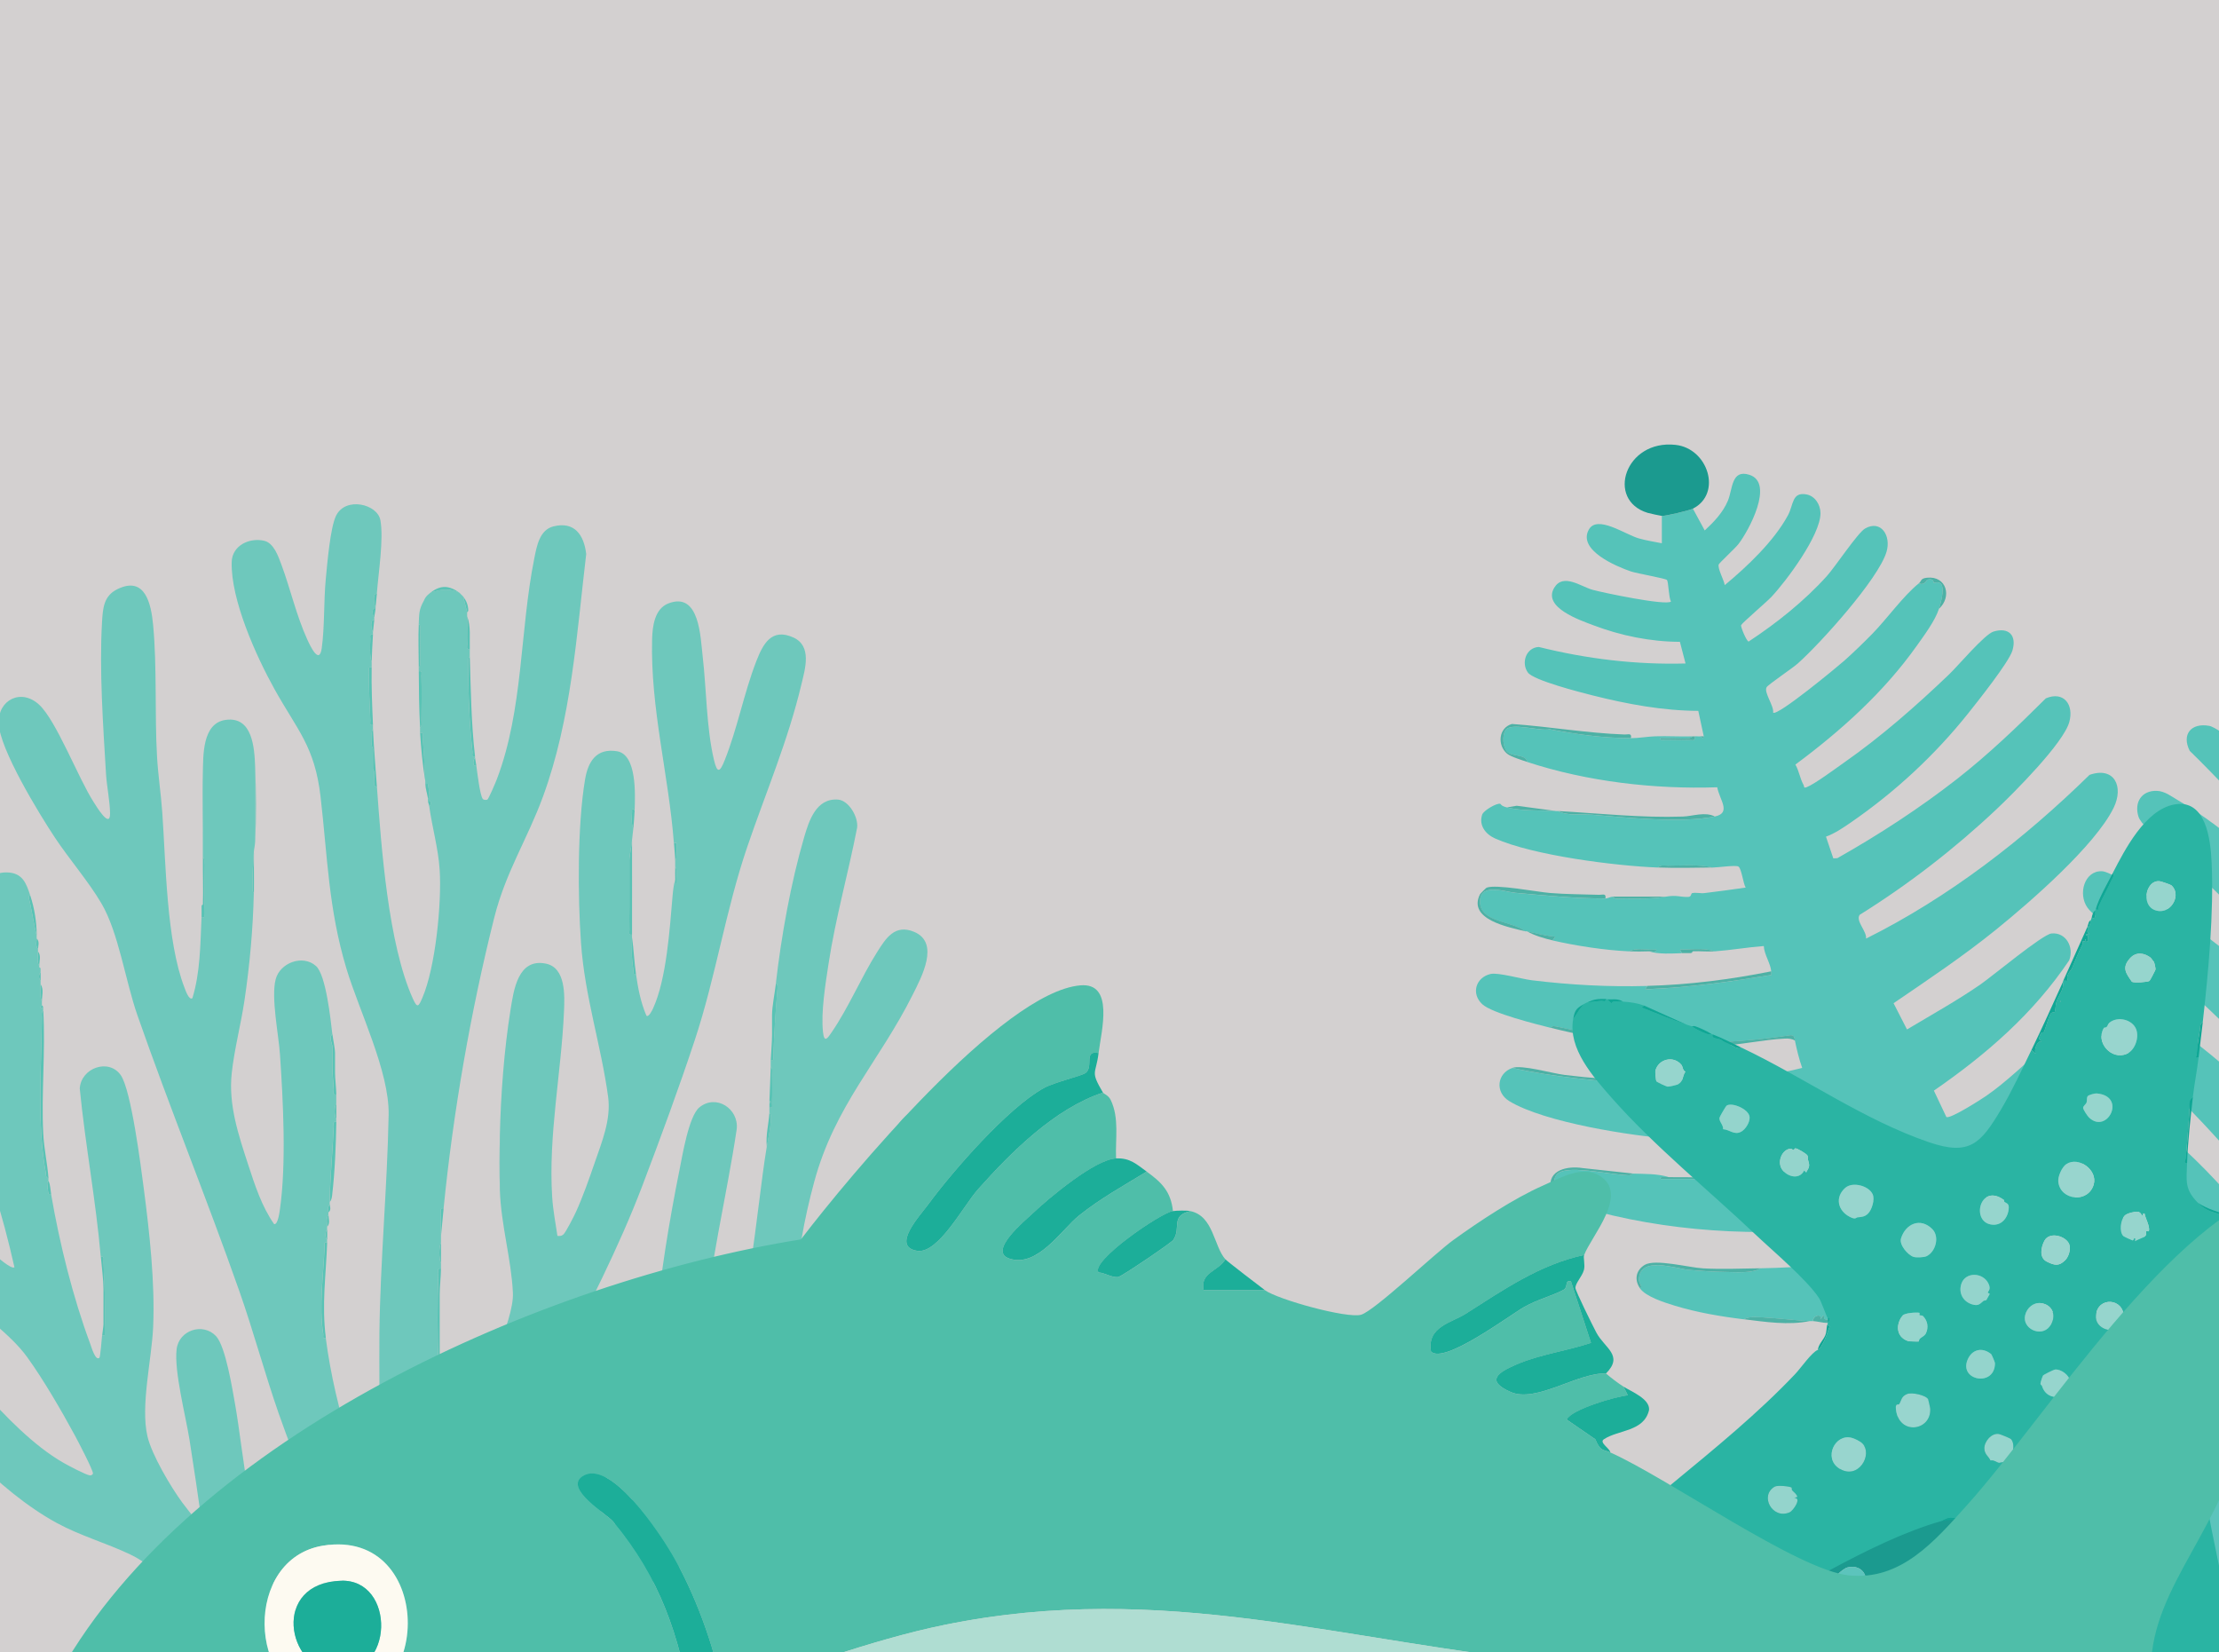 <svg width="669" height="498" viewBox="0 0 669 498" fill="none" xmlns="http://www.w3.org/2000/svg">
<rect x="0" y="0" width="669" height="498" fill="#333333" stroke="none"/>
<g clip-path="url(#clip0_527_28724)">
<rect width="669" height="498" fill="#D3D0D0"/>
<g clip-path="url(#clip1_527_28724)">
<path d="M643.925 395.504C644.865 397.035 647.886 399.852 647.784 401.772C647.669 403.982 641.497 411.167 640.363 414.186C636.265 425.104 647.633 429.921 656.427 431.611C678.281 435.814 680.998 421.877 689.135 405.795C689.424 405.231 690.024 404.957 690.082 404.842C699.31 407.102 708.965 412.056 716.964 417.24C741.542 433.185 761.27 462.778 766.763 491.584C770.253 509.897 769.27 520.281 752.685 530.275C721.712 548.942 654.418 549.708 618.343 548.74C589.9 547.975 528.279 543.324 506.527 524.289C495.658 514.778 497.378 502.293 500.081 489.28C508.008 451.043 541.07 415.659 577.976 403.744C578.171 404.112 578.886 404.48 579.074 404.842C586.51 418.901 587.544 428.982 606.817 427.35C612.721 426.852 624.659 423.436 625.751 416.619C626.741 410.431 619.514 401.115 616.443 395.512H643.918L643.925 395.504ZM567.96 421.978C562.778 422.31 545.818 434.073 543.628 438.883C541.886 442.703 544.698 446.956 548.679 446.963C551.621 446.963 557.351 439.641 559.83 437.503C562.677 435.055 572.122 429.834 572.31 426.44C572.433 424.274 570.178 421.826 567.953 421.97L567.96 421.978ZM702.367 431.553C704.52 434.088 708.849 436.976 711.255 439.417C713.423 441.62 720.39 450.726 722.666 450.812C730.225 451.123 729.358 444.306 725.795 439.713C723.129 436.276 709.102 424.736 705.192 424.563C700.979 424.375 699.852 428.571 702.374 431.546L702.367 431.553ZM583.887 434.044C579.862 434.817 564.852 450.711 563.927 454.769C562.634 460.46 568.574 463.543 572.766 459.752C575.425 457.347 579.255 450.646 581.842 447.404C583.793 444.963 588.888 441.258 589.011 438.038C589.112 435.301 586.453 433.546 583.887 434.044ZM688.275 440.652C681.778 442.558 691.563 454.018 693.29 456.828C695.501 460.417 699.194 471.082 704.773 468.685C707.657 467.443 708.697 464.388 707.844 461.5C707.143 459.109 698.732 447.606 696.658 445.223C694.374 442.602 692.091 439.54 688.268 440.659L688.275 440.652ZM605.321 441.728C604.671 441.836 603.283 442.602 602.749 443.049C599.786 445.541 592.342 462.771 592.313 466.685C592.27 471.978 598.369 475.271 602.084 470.945L609.715 447.274C610.77 444.371 608.335 441.23 605.314 441.728H605.321ZM631.691 443.374C629.082 443.894 628.641 446.508 628.15 448.66C627.059 453.426 625.787 467.688 627.875 471.667C630.181 476.058 637.414 475.769 638.715 470.75C639.734 466.807 638.209 450.848 637.067 446.559C636.41 444.104 634.22 442.869 631.691 443.374ZM661.912 446.111C659.824 446.487 658.697 448.704 658.74 450.661C658.805 453.665 662.05 468.577 663.184 471.53C665.569 477.748 673.388 476.498 674.147 471.516C674.595 468.562 670.938 457.355 669.623 454.12C668.308 450.884 666.27 445.338 661.92 446.111H661.912ZM517.692 485.402C519.426 487.626 523.834 488.088 525.692 485.756C528.033 482.824 531.191 473.523 533.07 469.515C534.53 466.403 540.867 458.539 535.65 456.192C530.916 454.055 528.192 458.77 526.089 461.991C523.336 466.208 516.608 477.415 516.608 482.088C516.608 482.976 517.157 484.709 517.692 485.395V485.402ZM734.438 460.944C731.157 461.456 730.782 465.508 731.446 468.114C735.284 473.711 736.635 483.813 740.183 489.034C743.551 493.995 750.156 491.324 750.026 485.279C749.954 481.676 741.867 465.84 739.237 463.067C738.182 461.955 736.006 460.691 734.438 460.936V460.944ZM556.954 472.519C556.267 472.7 554.88 473.761 554.352 474.31C551.505 477.278 544.025 497.05 543.895 501.246C543.679 507.795 551.064 509.579 553.485 505.297C555.465 501.787 557.358 492.443 558.732 488.031C559.7 484.926 563.06 478.159 562.482 475.538C561.904 472.917 559.433 471.862 556.947 472.527L556.954 472.519ZM714.095 481.893C710.446 478.6 705.792 481.134 706.067 486.305C706.233 489.381 711.299 508.496 712.758 510.966C715.078 514.908 720.99 515.356 722.644 511.24C724.552 506.481 719.999 494.674 717.991 489.822C717.326 488.218 715.071 482.774 714.103 481.9L714.095 481.893ZM591.583 486.218C590.933 486.341 589.141 487.272 588.671 487.742C586.164 490.269 582.471 509.398 582.977 513.255C583.952 520.765 593.34 520.404 594.424 513.255L597.184 490.262C596.606 487.677 594.315 485.691 591.583 486.218ZM631.142 487.843C629.248 488.182 627.955 490.24 627.572 492.002C626.278 497.96 625.129 510.113 625.794 516.035C626.271 520.259 628.836 522.765 633.216 522.375C640.818 521.689 637.935 510.72 638.433 505.607C637.125 500.928 639.842 486.269 631.149 487.843H631.142ZM671.249 489.511C668.517 490.118 667.571 493.281 667.556 495.721C667.535 500.437 668.503 508.431 669.269 513.226C670.115 518.541 671.394 523.227 678.158 521.682C682.096 520.779 681.995 516.483 681.836 513.291C681.641 509.341 678.765 495.642 677.009 492.306C675.845 490.096 673.771 488.948 671.249 489.504V489.511Z" fill="#1B9A8F"/>
<path d="M510.386 153.331L513.956 159.91C516.724 157.339 519.441 154.508 520.929 150.963C522.418 147.424 521.927 141.366 527.448 143.142C535.021 145.576 527.195 160.054 524.109 164.026C523.155 165.254 518.256 169.774 518.154 170.193C517.851 171.5 519.751 174.851 519.99 176.389C526.761 170.778 534.826 163.145 539.046 155.339C540.766 152.154 540.203 148.248 544.589 149.035C547.198 149.504 548.846 152.14 548.853 154.689C548.882 161.282 538.634 175.067 534.031 179.963C532.586 181.502 525.229 187.762 524.926 188.456C524.723 188.903 526.53 193.258 527.18 193.402C535.585 187.892 544.047 181.133 550.782 173.645C553.297 170.85 560.112 160.582 562.287 159.332C567.064 156.588 570.215 161.463 568.762 166.351C566.312 174.576 548.809 193.966 542.002 200.017C540.383 201.454 533.15 206.314 532.622 207.152C531.668 208.668 534.891 212.784 534.573 214.828C535.867 215.976 553.94 201.014 556.007 199.187C558.811 196.695 561.94 193.662 564.549 190.99C568.928 186.506 573.893 179.53 578.525 175.84C580.245 176.663 580.852 174.8 581.076 174.75C583.157 174.244 582.897 175.667 583.013 175.717C583.15 175.775 584.971 174.974 585.484 176.548C586.062 178.303 585.152 181.704 584.567 183.538C583.432 187.084 580.093 191.561 577.868 194.695C567.931 208.704 555.024 220.287 541.287 230.484C542.407 232.404 542.681 234.751 543.773 236.665C544.004 237.069 543.671 237.676 544.661 237.308C547.01 236.434 553.463 231.632 555.942 229.899C567.172 222.042 577.709 212.784 587.602 203.324C590.398 200.652 598.326 191.2 601.029 190.384C605.596 189.005 608.075 191.51 606.73 196.081C605.697 199.591 596.158 211.564 593.34 215.095C583.302 227.675 571.306 238.774 558.038 247.916C555.725 249.512 553.16 251.259 550.508 252.212L552.719 258.762L553.955 258.69C566.428 251.642 578.72 243.655 590.008 234.838C599.547 227.378 608.219 219.06 616.79 210.524C622.13 208.256 625.303 212.329 623.879 217.615C622.166 223.984 607.142 239.026 601.896 243.973C589.271 255.866 575.374 266.619 560.639 275.797C559.418 277.718 562.858 280.715 562.591 282.946C587.58 270.475 610.055 253.079 629.971 233.589C637.472 230.967 640.385 237.142 637.212 243.569C631.59 254.964 612.035 271.941 601.86 280.18C591.988 288.174 581.38 295.273 570.887 302.422L574.934 310.337C582.348 305.903 589.929 301.7 597.047 296.789C600.74 294.24 615.807 281.668 618.488 281.401C622.875 280.96 625.382 285.582 623.828 289.503C613.025 305.571 598.868 317.847 583.042 328.78L586.8 336.716C587.84 337.452 597.155 331.502 598.788 330.376C605.054 326.057 610.582 320.461 616.443 315.623C621.921 313.832 625.397 317.854 623.995 323.169C623.669 324.404 618.076 332.506 616.884 334.181C611.052 342.363 604.288 349.303 596.151 355.202L600.776 364.749L620.063 348.342C624.732 346.421 629.27 349.967 628.497 355.116C627.948 358.755 617.245 372.866 614.253 376.036C612.533 377.856 610.474 379.192 608.797 381.04C611.428 385.806 613.82 390.738 616.436 395.512C619.507 401.115 626.726 410.431 625.743 416.619C624.66 423.436 612.714 426.852 606.81 427.35C587.537 428.982 586.496 418.901 579.067 404.842L580.158 402.097C576.993 403.39 578.431 402.386 577.954 400.855C577.795 400.343 576.87 400.458 576.856 400.133C576.805 399.252 577.911 397.367 577.405 396.06L576.039 397.707C575.056 397.317 575.931 396.27 575.468 396.032C573.763 395.151 569.962 394.262 569.347 396.66L562.02 396.068C563.133 397.707 561.767 396.869 560.921 397.714C558.457 397.729 552.126 398.198 550.284 397.729C549.669 397.57 550.168 396.609 549.655 396.609L548.838 397.707C549.351 395.829 546.41 396.595 546.634 398.263C546.273 398.241 545.897 398.285 545.536 398.263C541.048 398.017 536.199 397.411 531.545 397.144C529.876 397.05 527.18 396.797 525.75 397.714C518.776 396.869 511.6 395.649 504.872 393.591C501.895 392.681 496.186 390.897 494.43 388.377C495.376 388.009 494.119 386.774 494.112 385.907C494.047 378.426 505.103 382.427 509.063 382.802C512.59 383.142 516.955 383.409 520.496 383.452C523.437 383.481 528.452 383.907 530.7 382.333C542.811 382.131 554.049 381.127 565.871 378.484C566.334 378.014 562.764 369.58 561.651 369.219C535.404 372.996 507.257 371.97 481.559 365.269C477.801 364.287 470.849 362.871 468.602 359.824C468.587 355.997 467.785 353.455 472.309 352.819C477.115 352.148 485.693 354.09 490.961 354.314C491.777 354.35 492.16 353.787 492.233 353.787C495.817 353.91 499.748 353.765 503.224 354.885C502.957 354.885 499.85 354.509 500.753 355.433C507.712 355.419 514.678 355.433 521.638 355.433C522.057 355.433 524.492 355.665 523.003 354.885C524.637 354.798 527.484 353.946 529.327 353.794C536.264 353.224 546.396 353.152 552.929 351.021C553.485 350.841 553.962 350.855 554.309 350.227C553.247 348.819 551.404 341.533 550.161 341.251C542.638 342.673 535.021 343.078 527.404 343.352C523.502 342.096 518.848 343.136 514.765 342.811C514.628 343.757 515.791 343.287 516.413 343.352H504.605C492.081 342.5 465.538 338.37 455.023 331.935C450.629 329.249 451.323 323.544 455.963 321.934C468.667 324.822 481.711 325.754 494.683 326.895C502.401 326.924 510.111 326.808 517.793 326.324C519.13 326.238 519.593 326.736 518.61 325.227C526.92 324.692 535.281 324.057 543.339 321.927C542.371 319.204 541.742 316.525 541.142 313.694C540.954 312.813 541.048 312.099 539.82 312.077C521.392 314.872 502.278 315.218 483.792 312.525C478.986 311.824 474.361 310.43 469.715 309.549C469.093 309.434 467.807 309.073 467.511 309.853C463.117 308.741 449.813 305.441 446.886 302.725C443.446 299.534 444.928 294.659 449.372 293.612C451.627 293.078 458.839 295.143 461.809 295.504C473.408 296.919 484.934 297.54 496.634 297.223C495.694 298.768 495.976 298.234 497.335 298.176C509.685 297.656 521.818 295.923 534.002 293.93C533.988 293.569 534.024 293.193 534.002 292.832C533.843 290.507 531.856 287.683 531.762 285.185C526.812 285.56 521.919 286.427 516.962 286.788C514.389 285.856 510.668 286.131 507.885 286.239C506.534 286.29 506.093 285.849 507.069 287.337C504.005 287.445 500.045 287.72 497.176 286.788C497.819 286.766 499.481 287.207 499.373 286.246C496.785 286.55 493.497 285.546 491.134 286.788C483.857 286.463 475.156 285.12 468.053 283.495L468.869 282.397C466.008 282.116 463.146 281.394 460.356 280.751C460.183 280.708 459.981 280.794 459.807 280.751C455.876 277.509 445.65 278.195 446.192 271.284C446.59 266.193 453.925 268.901 456.844 269.161C465.899 269.955 474.896 270.894 483.987 270.865C484.638 270.865 485.526 270.323 486.184 270.316C486.755 271.226 488.273 270.865 489.198 270.872C493.599 270.93 497.855 271.031 502.119 270.316C505.689 269.717 506.346 270.475 509.006 270.381C510.003 270.345 509.735 269.334 510.184 269.233C511.282 268.98 512.713 269.377 513.934 269.219C518.053 268.699 522.201 268.179 526.299 267.565C525.547 266.352 525.056 261.86 524.124 261.232C523.35 260.712 518.032 261.506 516.406 261.528C512.243 260.56 507.278 260.921 502.935 260.972C502.003 260.979 500.493 260.618 499.922 261.528C487.116 261.044 462.257 257.896 450.723 252.747C447.898 251.483 445.78 248.811 446.857 245.569C447.276 244.305 451.28 242.016 452.292 242.312C452.566 242.392 452.393 242.919 454.308 243.402C458.803 244.536 464.801 244.247 469.144 244.5C469.325 244.507 469.512 244.493 469.693 244.5C472.866 246.067 476.515 245.316 479.854 245.605C490.202 246.486 507.054 248.219 516.955 246.147C522.122 245.071 518.407 241.121 517.721 237.329C498.686 237.965 478.444 235.611 460.356 229.675C460.125 227.234 455.674 228.238 454.279 226.541C453.072 225.075 452.862 221.768 453.852 220.15C455.406 217.63 464.165 220.518 467.128 219.839C475.258 221.399 483.366 222.504 491.684 222.533C493.967 222.533 496.728 222.027 499.084 221.962C502.834 221.854 506.621 222.092 510.371 221.984C510.256 221.999 509.786 222.511 509.042 222.555C506.7 222.706 504.214 222.461 501.844 222.526C501.374 222.54 499.864 222.302 500.753 223.075C503.506 222.988 506.274 223.183 509.02 223.075C510.075 223.031 511.224 223.638 510.921 221.977C511.441 221.897 512.048 222.049 512.568 221.977L513.385 222.526L513.667 221.977L512.012 214.293C501.244 214.25 490.549 212.243 480.135 209.629C476.573 208.733 462.358 205.108 460.645 202.747C458.528 199.822 460.103 195.186 463.941 195.034C478.379 198.631 493.259 200.421 508.167 200.01L506.469 193.482C497.602 193.453 488.692 191.633 480.41 188.499C476.349 186.961 465.01 183.126 468.573 177.191C471.283 172.677 476.602 176.815 480.128 177.797C483.236 178.664 502.278 182.643 503.774 181.343C503.073 180.072 503.036 175.537 502.588 174.851C502.285 174.381 493.577 172.894 491.712 172.266C487.355 170.785 475.525 165.831 479.023 159.628C481.552 155.151 489.935 161.094 494.003 162.279C496.265 162.943 498.715 163.297 501.027 163.773V155.541C502.263 155.556 509.186 153.945 510.371 153.346L510.386 153.331ZM579.074 398.256C578.301 397.859 577.607 398.602 577.983 398.79C578.756 399.187 579.45 398.443 579.074 398.256Z" fill="#55C3B9"/>
<path d="M643.926 395.504C639.301 387.958 634.957 380.231 630.065 372.837C628.345 369.212 630.766 364.713 634.856 364.72C640.023 364.72 652.142 378.968 655.365 383.25C655.893 383.95 656.493 384.723 656.572 385.626C657.15 386.023 661.761 378.477 661.428 377.235C661.248 376.563 656.37 370.598 655.445 369.443C651.355 364.33 646.448 358.575 642.003 353.773C637.732 349.158 631.135 344.125 627.42 339.633C624.371 335.943 624.067 329.285 629.48 328.072C633.425 327.191 642.553 333.683 645.964 336.088C654.404 342.024 663.669 351 670.592 358.705C671.004 359.16 671.372 359.737 671.401 360.366L675.181 353.996C675.527 353.347 675.882 352.632 675.802 351.873C675.715 350.985 665.497 340.002 663.979 338.391C657.519 331.524 649.664 323.544 642.22 317.847C638.065 314.669 629.198 310.387 626.307 307.39C623.113 304.083 622.774 297.281 627.962 296.32C631.836 295.605 642.206 301.592 645.935 303.7C660.337 311.853 672.911 322.634 684.315 334.542C685.413 334.766 684.987 334.297 685.254 333.849C685.977 332.629 688.463 327.653 688.405 326.563C688.347 325.552 685.197 322.736 684.329 321.905C671.885 310.084 659.701 297.62 646.383 286.788C642.495 283.632 631.641 276.873 629.342 273.616C626.423 269.479 628.403 262.445 633.707 262.633C636.135 262.719 644.049 267.955 646.628 269.522C665.078 280.708 681.15 295.129 697.778 308.741C697.373 306.906 701.818 300.949 701.377 299.945C687.69 289.359 676.192 276.44 663.719 264.532C659.94 260.921 645.942 250.082 644.721 246.175C643.369 241.85 645.689 238.261 650.249 238.405C652.684 238.485 654.672 240.102 656.738 241.301C672.153 250.241 685.5 263.976 699.173 275.234C700.423 276.267 709.203 283.416 709.868 282.932C709.868 281.184 713.662 276.389 712.939 275.241C692.604 262.077 677.32 243.078 660.171 226.346C657.649 221.349 660.626 217.825 666.068 218.814C669.298 219.399 682.516 230.693 685.963 233.524C693.298 239.539 700.105 246.161 707.729 251.859C709.138 252.913 720.231 260.986 720.867 260.416C720.563 258.3 723.75 255.549 722.825 253.83C713.272 247.158 704.267 238.817 696.405 230.216C691.78 225.154 682.891 215.276 679.516 209.751C675.889 203.815 680.355 199.374 686.44 201.736C700.893 214.33 714.522 228.028 730.753 238.449L732.921 231.906C727.436 229.307 722.066 224.266 717.839 219.789C713.134 214.813 700.712 200.01 698.399 194.189C696.138 188.499 701.442 184.831 706.544 188.239C712.267 192.059 719.942 202.458 725.528 207.722C727.002 209.116 739.309 219.825 740.09 219.233C740.01 217.933 742.33 215.507 741.665 214.38C741.585 214.25 740.53 213.932 740.09 213.499C735.407 208.986 730.261 203.808 726.453 198.551C724.567 195.951 718.836 187.611 717.991 185.047C716.155 179.487 719.848 175.457 725.239 178.353C732.14 187.351 738.883 196.45 747.518 203.852C747.844 203.852 750.142 198.811 750.041 198.168C749.961 197.699 748.776 197.54 748.321 197.042C744.794 193.164 737.437 183.849 736.924 178.714C736.556 175.003 739.425 172.381 743.11 173.118C745.322 173.565 747.677 180.606 749.217 182.939C750.756 185.271 752.714 187.127 754.666 189.026L758.235 181.343C760.252 182.534 765.773 184.015 768.129 184.087L767.579 193.417C768.013 193.865 772.696 192.384 773.614 192.038C776.331 191.019 782.163 186.542 783.868 186.441C786.246 186.297 788.551 189.106 788.356 191.359C787.922 196.356 775.847 201.887 771.417 203.028C769.849 203.433 765.18 203.758 764.898 203.931C764.515 204.169 763.402 208.957 763.178 209.896H771.699C773.397 209.896 779.973 208.148 781.982 207.542C785.176 206.581 790.986 203.079 793.667 203.267C798.603 203.613 800.33 209.997 795.785 213.095C789.461 217.399 776.013 221.305 768.389 221.963C766.712 222.107 760.057 221.638 759.406 222.049C759.016 222.295 758.315 226.122 757.679 226.909L760.974 227.465C760.707 227.465 757.6 227.09 758.503 228.014H774.994L774.712 227.465C783.051 226.916 791.586 223.977 799.774 223.132C808.193 222.266 809.876 229.87 804.045 232.888C795.546 237.286 778.838 239.879 769.22 240.644C767.182 239.698 764.038 240.001 761.791 240.095C760.44 240.153 759.999 239.705 760.974 241.193C759.103 241.186 754.283 240.211 753.256 240.897C752.996 241.07 751.305 245.749 751.139 246.472C750.879 247.598 751.247 247.093 751.919 247.215C765.491 249.634 783.218 249.577 796.89 247.706C801.017 247.143 808.366 243.706 810.91 247.584C814.111 252.472 809.291 255.845 804.941 257.123C804.673 255.996 803.17 257.007 802.744 257.672C802.57 257.708 802.375 257.643 802.195 257.672C801.053 257.874 799.673 257.448 798.899 258.769C798.719 258.791 798.524 258.741 798.35 258.769C795.546 259.253 792.034 259.665 789.555 260.965C789.375 260.986 789.187 260.943 789.006 260.965C782.892 261.737 776.743 262.142 770.564 262.575C769.545 262.647 768.512 262.445 768.121 263.709C760.599 263.86 753.199 263.211 745.835 261.687C744.996 261.824 742.554 268.648 742.843 269.746C743.009 270.367 743.804 270.562 744.346 270.706C753.95 273.161 764.877 273.039 774.712 273.046C776.352 273.046 778.015 273.082 779.655 273.046C787.279 272.894 794.824 272.526 802.455 271.941C805.114 271.739 812.131 269.45 813.613 272.331C817.334 279.545 805.989 280.903 801.335 282.369L801.631 282.932C801.154 283.069 800.67 283.3 799.983 283.481C799.427 282.405 798.155 283.112 797.353 283.322C781.071 287.46 763.981 288.16 747.583 286.745C745.517 286.564 737.726 284.961 736.556 285.221C735.53 285.452 732.531 294.37 733.55 294.955C739.772 295.937 745.907 296.775 752.172 297.208C752.353 297.223 752.541 297.194 752.722 297.208C772.277 300.848 792.265 298.573 812.073 298.306C812.247 298.349 812.464 298.248 812.623 298.306C817.811 307.13 809.103 306.979 802.925 308.668C801.783 308.979 801.118 308.206 802.18 309.838C801.645 309.896 801.046 309.759 800.533 309.838C785.277 312.178 768.158 313.774 752.411 313.131C744.136 312.792 735.978 311.102 727.761 310.445C727.436 310.495 727.537 310.77 727.443 310.936C727.371 311.066 727.508 311.311 727.443 311.485C726.084 311.203 726.28 312.12 725.94 312.972C725.535 313.983 723.288 320.338 723.613 320.793C736.946 323.725 750.604 324.887 764.262 325.212C764.443 325.212 764.631 325.212 764.812 325.212C767.037 326.13 771.265 326.137 773.606 325.212C774.156 325.212 774.705 325.212 775.254 325.212C778.94 326.252 783.651 325.971 787.344 325.212C790.82 325.371 791.109 324.498 792.67 324.129C794.144 323.783 796.37 324.317 798.054 324.108C802.007 323.624 809.183 321.176 809.913 327.675C810.599 333.791 803.575 335.257 798.885 336.203C798.307 335.062 796.666 335.922 796.139 336.752C795.965 336.788 795.763 336.716 795.59 336.752C778.918 340.016 762.297 341.287 745.314 340.587C742.409 340.471 738.738 338.89 735.689 340.594C732.863 340.334 719.096 338.088 717.918 338.478C716.632 338.904 714.76 345.75 714.211 347.396C714.356 348.27 716.914 348.118 717.55 348.284C717.058 350.133 719.559 349.339 720.845 349.382C721.026 349.382 721.214 349.375 721.394 349.382C729.134 351.483 737.119 351.801 745.025 352.126C745.206 352.133 745.394 352.119 745.574 352.126L749.968 353.224C761.617 353.881 774.134 354.242 785.985 353.773C787.048 353.729 788.19 354.336 787.886 352.675C789.881 352.48 792.294 353.173 793.935 351.577C794.542 351.657 794.737 352.011 795.033 352.126L797.23 353.773C800.027 357.419 798.776 360.496 795.033 362.561L763.157 368.049C762.058 368.085 760.96 368.02 759.861 368.049C750.481 368.273 740.444 368.439 730.984 368.071C723.7 367.789 716.105 366.164 709.044 365.832C708.04 365.782 707.006 365.839 706.009 365.876C705.886 366.215 706.081 366.692 706.002 366.951C705.525 368.468 702.678 375.27 702.707 375.74C702.757 376.686 705.084 377.213 705.922 377.292C707.158 377.408 707.563 376.83 707.65 376.845C708.011 376.881 708.387 376.809 708.748 376.845C708.379 378.325 710.41 378.274 711.284 378.419C716.871 379.329 723.425 379.892 729.076 380.145C737.502 380.513 747.287 380.434 755.75 380.166C760.223 380.029 768.389 377.805 772.139 380.217C776.916 383.286 774.315 389.236 769.733 390.854C761.495 393.757 747.829 394.804 738.962 395.526L704.072 394.421L704.889 395.526C701.427 395.273 698.009 394.472 694.533 394.515C693.933 394.891 690.797 403.405 690.053 404.856C689.995 404.972 689.395 405.246 689.106 405.809C680.962 421.891 678.245 435.828 656.399 431.625C647.604 429.936 636.237 425.119 640.334 414.2C641.469 411.182 647.64 403.997 647.756 401.787C647.857 399.859 644.836 397.05 643.897 395.519L643.926 395.504Z" fill="#55C3B9"/>
<path d="M510.386 153.331C509.201 153.931 502.278 155.541 501.042 155.527C500.775 155.527 497.277 154.768 496.742 154.602C484.045 150.725 489.971 132.433 505.168 134.108C515.004 135.192 519.253 148.84 510.386 153.331Z" fill="#1B9A8F"/>
<path d="M541.157 313.68C540.239 313.117 539.191 313.037 538.136 313.088C531.697 313.377 524.485 315.045 517.793 315.319C500.963 316.005 483.771 313.954 467.518 309.831C467.814 309.051 469.108 309.412 469.722 309.528C474.376 310.409 478.994 311.802 483.8 312.503C502.285 315.196 521.399 314.85 539.827 312.055C541.056 312.077 540.962 312.792 541.15 313.673L541.157 313.68Z" fill="#4DB1A5"/>
<path d="M518.624 325.212C519.614 326.722 519.152 326.231 517.808 326.31C510.126 326.787 502.415 326.909 494.697 326.881C481.725 325.74 468.681 324.808 455.977 321.919C458.882 320.916 467.93 323.573 471.709 324.043C487.319 325.985 502.986 326.216 518.624 325.212Z" fill="#4DB1A5"/>
<path d="M516.977 246.132C507.076 248.197 490.224 246.471 479.875 245.59C476.529 245.309 472.887 246.053 469.715 244.486C482.188 245.193 494.892 246.58 507.38 246.154C510.292 246.053 514.064 244.616 516.977 246.132Z" fill="#4DB1A5"/>
<path d="M459.822 280.729C454.944 279.545 442.355 277.212 446.207 269.572C446.294 269.399 448.006 267.673 448.18 267.601C450.955 266.467 463.355 268.872 467.251 269.19C472.172 269.594 477.173 269.58 482.108 269.746C483.163 269.782 484.312 269.182 484.009 270.843C474.911 270.872 465.921 269.926 456.866 269.139C453.946 268.886 446.612 266.171 446.214 271.262C445.679 278.166 455.905 277.48 459.829 280.729H459.822Z" fill="#4DB1A5"/>
<path d="M534.017 292.811C534.038 293.172 534.009 293.547 534.017 293.908C521.826 295.908 509.699 297.634 497.349 298.154C495.991 298.212 495.709 298.746 496.648 297.201C509.237 296.862 521.688 295.28 534.017 292.811Z" fill="#4DB1A5"/>
<path d="M530.714 382.326C528.467 383.9 523.452 383.474 520.51 383.445C516.969 383.409 512.605 383.134 509.078 382.795C505.118 382.412 494.061 378.419 494.126 385.9C494.126 386.767 495.384 388.001 494.444 388.37C492.638 385.777 493.209 382.889 495.868 381.3C499.019 379.423 509.194 382.102 513.378 382.347C518.841 382.665 525.179 382.419 530.714 382.326Z" fill="#4DB1A5"/>
<path d="M560.943 397.7C561.789 396.855 563.147 397.7 562.041 396.053L569.369 396.645C569.983 394.255 573.792 395.136 575.49 396.017C575.945 396.255 575.078 397.31 576.061 397.693L577.427 396.046C577.933 397.353 576.827 399.238 576.878 400.119C576.899 400.444 577.817 400.336 577.976 400.841C578.453 402.372 577.015 403.376 580.18 402.083L579.089 404.827C578.901 404.466 578.186 404.098 577.99 403.73C576.784 401.448 575.851 398.92 574.637 396.638C571.609 397.707 568.495 397.599 565.351 397.693C563.891 397.736 562.417 397.685 560.957 397.693L560.943 397.7Z" fill="#55C3B9"/>
<path d="M460.378 229.66C458.853 229.162 455.428 228.1 454.344 227.176C451.374 224.634 451.764 219.406 455.825 218.243C467.186 219.045 478.408 221.016 489.805 221.421C490.86 221.457 492.009 220.865 491.698 222.518C483.38 222.497 475.272 221.392 467.142 219.825C464.179 220.504 455.421 217.608 453.867 220.135C452.877 221.746 453.087 225.053 454.293 226.526C455.688 228.223 460.14 227.219 460.371 229.66H460.378Z" fill="#4DB1A5"/>
<path d="M545.558 398.248C539.234 399.577 532.174 398.48 525.771 397.7C527.202 396.783 529.898 397.035 531.567 397.129C536.221 397.396 541.07 398.003 545.558 398.248Z" fill="#4DB1A5"/>
<path d="M546.656 398.248C546.432 396.587 549.373 395.815 548.86 397.692L549.677 396.595C550.19 396.595 549.684 397.555 550.305 397.714C552.148 398.183 558.479 397.714 560.943 397.7C562.403 397.692 563.877 397.743 565.337 397.7C564.289 398.797 562.157 398.09 560.639 398.227C559.938 398.292 559.194 398.797 559.013 398.797H550.768C549.641 398.797 547.733 398.306 546.649 398.248H546.656Z" fill="#4DB1A5"/>
<path d="M492.247 353.765C492.175 353.765 491.792 354.329 490.975 354.292C485.707 354.069 477.129 352.126 472.324 352.798C467.807 353.433 468.602 355.975 468.616 359.802C468.385 359.485 467.72 359.607 467.518 358.43C466.499 352.595 472.62 351.426 477.129 352.119L492.247 353.758V353.765Z" fill="#4DB1A5"/>
<path d="M503.239 354.863C509.75 354.769 516.579 355.202 523.025 354.863C524.507 355.643 522.079 355.412 521.659 355.412C514.7 355.419 507.734 355.405 500.775 355.412C499.871 354.488 502.979 354.863 503.246 354.863H503.239Z" fill="#4DB1A5"/>
<path d="M516.427 261.513C511.007 261.578 505.349 261.716 499.944 261.513C500.515 260.604 502.032 260.965 502.957 260.957C507.3 260.914 512.272 260.553 516.427 261.513Z" fill="#4DB1A5"/>
<path d="M502.14 270.294C497.877 271.009 493.62 270.908 489.219 270.85C488.287 270.836 486.777 271.204 486.206 270.294C491.51 270.237 496.836 270.338 502.14 270.294Z" fill="#4DB1A5"/>
<path d="M516.977 286.773C514.809 286.932 512.561 286.665 510.379 286.773L509.83 287.322C508.919 287.358 507.994 287.286 507.083 287.322C506.108 285.835 506.549 286.275 507.9 286.225C510.682 286.116 514.404 285.842 516.977 286.773Z" fill="#4DB1A5"/>
<path d="M527.419 343.331C526.321 343.367 525.222 343.316 524.124 343.331C523.206 343.345 522.288 343.331 521.378 343.331C520.828 343.331 520.279 343.331 519.73 343.331H518.632C517.909 343.309 517.15 343.403 516.435 343.331C515.813 343.266 514.65 343.735 514.787 342.789C518.863 343.114 523.524 342.074 527.426 343.331H527.419Z" fill="#4DB1A5"/>
<path d="M578.525 175.84C579.363 175.168 578.894 174.374 580.982 174.157C586.872 173.544 588.563 179.927 584.567 183.531C585.152 181.696 586.062 178.302 585.484 176.54C584.964 174.973 583.15 175.768 583.013 175.71C582.897 175.659 583.165 174.237 581.076 174.742C580.852 174.8 580.238 176.656 578.525 175.833V175.84Z" fill="#4DB1A5"/>
<path d="M460.378 280.729C463.168 281.372 466.029 282.094 468.891 282.376L468.074 283.473C465.704 282.932 462.452 282.007 460.378 280.729Z" fill="#4DB1A5"/>
<path d="M469.166 244.486C464.823 244.233 458.817 244.522 454.33 243.388L457.278 242.897L469.166 244.486Z" fill="#4DB1A5"/>
<path d="M510.935 221.97C511.239 223.631 510.097 223.024 509.035 223.067C506.289 223.176 503.521 222.988 500.767 223.067C499.879 222.287 501.382 222.526 501.859 222.519C504.236 222.446 506.722 222.692 509.056 222.547C509.793 222.497 510.263 221.984 510.386 221.977C510.567 221.955 510.755 222.006 510.935 221.977V221.97Z" fill="#4DB1A5"/>
<path d="M491.149 286.774C493.512 285.532 496.8 286.535 499.387 286.232C499.503 287.192 497.841 286.752 497.19 286.774C495.217 286.846 493.114 286.86 491.142 286.774H491.149Z" fill="#4DB1A5"/>
<path d="M524.124 343.331C523.762 344.197 521.739 344.197 521.377 343.331C522.295 343.331 523.213 343.345 524.124 343.331Z" fill="#55C3B9"/>
<path d="M513.681 221.97L513.399 222.518L512.583 221.97C512.93 221.919 513.327 222.006 513.681 221.97Z" fill="#4DB1A5"/>
<path d="M519.723 343.331C519.622 343.331 519.47 343.706 519.282 343.706C518.834 343.706 518.668 343.338 518.624 343.331H519.723Z" fill="#55C3B9"/>
<path d="M509.837 287.322L510.386 286.773C510.35 286.773 510.234 287.308 509.837 287.322Z" fill="#55C3B9"/>
<path d="M631.142 487.843C639.835 486.276 637.111 500.935 638.426 505.607C637.928 510.713 640.811 521.689 633.209 522.375C628.829 522.772 626.264 520.267 625.787 516.035C625.122 510.113 626.271 497.96 627.565 492.002C627.948 490.24 629.241 488.182 631.135 487.843H631.142Z" fill="#5CC4BC"/>
<path d="M556.954 472.519C559.44 471.855 561.911 472.902 562.489 475.531C563.067 478.159 559.707 484.918 558.739 488.023C557.358 492.436 555.472 501.787 553.492 505.289C551.071 509.572 543.686 507.788 543.903 501.238C544.04 497.043 551.512 477.271 554.359 474.303C554.887 473.754 556.274 472.693 556.961 472.512L556.954 472.519Z" fill="#5CC4BC"/>
<path d="M671.249 489.511C673.764 488.955 675.838 490.103 677.009 492.313C678.765 495.642 681.641 509.341 681.836 513.298C681.995 516.49 682.096 520.786 678.158 521.689C671.394 523.234 670.115 518.541 669.269 513.233C668.503 508.438 667.542 500.444 667.556 495.729C667.564 493.281 668.51 490.118 671.249 489.518V489.511Z" fill="#5CC4BC"/>
<path d="M591.584 486.218C594.315 485.691 596.606 487.677 597.184 490.262L594.424 513.255C593.34 520.396 583.952 520.765 582.977 513.255C582.478 509.398 586.164 490.276 588.671 487.742C589.134 487.272 590.926 486.348 591.584 486.218Z" fill="#5CC4BC"/>
<path d="M517.692 485.402C517.157 484.709 516.608 482.983 516.608 482.095C516.608 477.423 523.336 466.215 526.089 461.998C528.192 458.77 530.924 454.062 535.65 456.199C540.86 458.553 534.53 466.41 533.07 469.523C531.191 473.53 528.033 482.831 525.692 485.763C523.834 488.088 519.419 487.633 517.692 485.409V485.402Z" fill="#5CC4BC"/>
<path d="M567.96 421.978C570.186 421.833 572.44 424.281 572.318 426.448C572.13 429.842 562.685 435.062 559.837 437.511C557.351 439.648 551.628 446.978 548.687 446.97C544.705 446.963 541.894 442.71 543.635 438.89C545.825 434.08 562.786 422.324 567.967 421.985L567.96 421.978Z" fill="#5CC4BC"/>
<path d="M631.691 443.374C634.228 442.869 636.417 444.104 637.068 446.559C638.217 450.848 639.741 466.807 638.715 470.75C637.414 475.769 630.173 476.058 627.875 471.667C625.787 467.688 627.059 453.426 628.15 448.66C628.641 446.508 629.082 443.894 631.691 443.374Z" fill="#5CC4BC"/>
<path d="M605.321 441.728C608.342 441.23 610.777 444.371 609.722 447.274L602.091 470.945C598.377 475.271 592.277 471.978 592.321 466.685C592.35 462.771 599.793 445.541 602.756 443.049C603.291 442.602 604.678 441.836 605.328 441.728H605.321Z" fill="#5CC4BC"/>
<path d="M583.887 434.044C586.453 433.553 589.119 435.308 589.011 438.038C588.888 441.266 583.793 444.97 581.842 447.404C579.255 450.639 575.425 457.348 572.766 459.752C568.574 463.543 562.634 460.453 563.928 454.77C564.853 450.711 579.869 434.817 583.887 434.044Z" fill="#5CC4BC"/>
<path d="M661.912 446.111C666.263 445.339 668.315 450.935 669.616 454.12C670.917 457.304 674.588 468.562 674.14 471.516C673.381 476.498 665.562 477.748 663.177 471.53C662.043 468.577 658.798 453.665 658.733 450.661C658.689 448.711 659.817 446.487 661.905 446.111H661.912Z" fill="#5CC4BC"/>
<path d="M579.074 398.256C579.45 398.443 578.749 399.187 577.983 398.79C577.607 398.602 578.308 397.858 579.074 398.256Z" fill="#55C3B9"/>
</g>
<g clip-path="url(#clip2_527_28724)">
<path d="M664.105 308.217C663.253 308.364 663.401 309.451 663.297 310.058C662.863 312.652 662.449 315.285 662.266 317.909C662.21 318.741 661.451 319.095 662.854 318.711C662.411 322.628 661.558 326.738 661.12 330.72C659.385 331.847 660.203 333.915 660.085 335.222C659.694 339.536 659.459 344.451 658.952 349.166C658.873 349.914 658.147 350.539 659.362 350.685C659.192 356.153 658.601 358.489 662.678 362.628C665.341 365.335 667.28 365.357 670.874 366.495C671.162 366.587 672.797 367.285 671.945 366.418C672.473 366.592 673.198 366.804 673.845 367.023C674.772 367.338 675.759 368.02 676.239 368.166C676.348 368.201 676.945 366.825 677.385 367.733C677.454 367.875 676.917 369.917 678.679 370.238C679.862 367.222 679.618 368.286 681.418 368.967C681.587 369.033 681.705 368.405 682.077 368.41C684.731 368.437 688.217 369.06 690.833 369.348C691.857 369.458 693.274 369.13 694.352 369.448C695.152 369.684 695.996 371.113 696.48 370.887C696.556 370.848 696.728 369.869 697.285 369.635C697.842 369.4 698.271 370.919 699.114 369.209C699.244 369.238 699.363 369.301 699.494 369.33C701.772 369.821 702.394 370.635 704.573 370.086C705.091 369.953 708.069 370.236 708.1 371.235L708.584 369.715C709.213 369.713 708.399 371.292 709.489 370.834C709.679 370.756 709.135 370.094 709.541 370.014C710.313 369.861 711.575 370.18 712.439 370.094C712.993 371.38 711.064 371.045 710.953 372.131C712.591 371.747 713.113 371.761 713.134 369.903C715.076 371.27 714.887 370.272 715.415 370.205C719 369.781 718.034 371.56 718.265 371.532C718.898 371.454 719.05 370.501 719.385 370.323C719.721 370.144 723.35 369.741 721.869 371.424L722.237 371.542C722.376 370.21 723.584 371.394 723.99 371.213C724.218 371.114 724.146 370.127 724.578 370.164C725.489 370.251 726.335 370.958 727.096 371.416L727.398 369.832C736.504 370.108 745.581 370.394 754.671 370.982C755.612 373.064 755.96 371.653 756.479 371.596C757.517 371.483 765.121 372.074 765.704 372.374C766.052 372.554 765.501 373.33 765.867 373.294C771.603 371.97 779.592 374.776 784.916 377.271L784.674 378.031C786.772 377.735 788.339 380.537 789.272 382.007L788.838 382.078C788.762 382.314 789.139 382.364 789.151 382.387C789.026 383.158 788.499 384.037 788.728 384.909C788.913 385.602 790.043 385.936 790.085 386.045C790.14 386.189 788.519 388.032 788.235 388.607C787.661 389.749 788.107 390.937 788.057 391.055C787.916 391.397 786.886 391.208 786.767 391.303C786.529 391.493 787.556 392.626 785.687 392.601L784.812 392.107C786.219 393.5 785.929 394.708 783.879 393.699C783.928 394.184 783.987 395.49 783.656 395.714C782.69 396.358 783.3 394.523 782.762 394.599L781.028 397.394C769.354 404.302 754.122 407.413 740.96 410.511C719.409 415.584 694.375 419.268 674.102 428.027C672.934 428.53 668.538 431.263 668.027 431.335C667.767 431.373 667.042 430.882 666.893 430.974C666.385 431.294 664.561 436.838 664.328 437.848C664.211 438.356 663.635 440.341 664.742 440.332C663.786 448.328 666.511 459.595 668.11 467.65C672.237 488.469 678.625 508.721 683.184 529.418C685.309 539.067 690.197 559.748 685.326 568.367C682.347 573.638 675.655 573.028 670.837 570.738C656.979 564.16 638.091 525.589 629.921 511.528C621.431 496.921 611.366 477.425 600.851 464.615C600.263 463.895 597.061 461.105 597.119 460.667C597.128 460.638 597.763 460.733 597.618 460.414C597.004 459.058 589.427 457.386 587.75 457.593C586.871 457.706 586.042 458.317 585.225 458.552C563.465 464.776 539.407 481.059 518.334 491.059C507.696 496.109 482.347 508.444 471.152 506.703C453.124 503.901 458.698 490.466 467.542 480.659C489.231 456.608 518.762 437.914 541.201 414.235C542.996 412.341 546.225 407.619 548.064 406.923C549.239 406.48 550.839 402.253 551.208 400.995C551.424 400.258 552.08 399.592 550.867 399.44C550.93 399.181 551.045 398.939 551.109 398.68C551.134 398.6 551.879 397.956 551.583 397.151C551.413 397.167 551.13 397.438 551.092 397.42C550.796 397.275 549.171 392.464 548.428 391.333C544.798 385.77 534.391 377.02 529.164 372.07C514.976 358.628 498.722 345.505 485.875 330.917C480.391 324.687 472.68 316.112 474.294 307.204C475.617 305.501 476.17 303.883 477.89 302.484C478.053 302.39 478.22 302.304 478.391 302.225C479.839 302.04 481.289 301.849 482.747 301.711C483.388 301.649 484.071 302.291 484.183 301.141C484.31 301.143 484.433 301.253 484.563 301.262L485.837 302.499C486.027 301.526 488.332 301.892 489.364 301.955C491.506 302.079 493.669 302.395 495.691 303.134L494.879 303.712C499.414 305.499 503.907 307.299 508.516 308.894C508.767 308.98 509.022 309.055 509.275 309.136L509.655 309.257C509.782 309.297 509.909 309.338 510.035 309.378C511.164 310.213 513.226 311.206 514.558 311.662C515.537 311.993 515.93 311.675 515.999 311.697C516.125 311.737 516.254 311.772 516.379 311.818C515.695 313.166 518.143 312.988 518.921 313.471C519.699 313.954 518.822 313.681 520.766 314.465C522.053 314.983 523.579 316.464 525.139 315.864C544.039 324.847 561.738 337.556 581.592 344.339C593.756 348.493 597.145 344.78 603.234 334.545C606.592 328.9 609.605 322.41 612.474 316.47L613.754 317.708C613.095 316.712 614.162 313.52 615.34 314.022L615.458 313.654C614.371 313.542 614.877 312.391 615.221 311.67C615.565 310.949 616.029 311.344 616.166 311.153C616.505 310.684 617.646 306.546 618.156 305.681C618.556 305.003 619.372 305.288 619.481 305.025C619.731 304.439 619.681 302.946 620.017 301.892C620.675 299.826 622.392 298.198 621.914 296.017C621.966 295.894 621.983 295.76 622.035 295.637L623.492 295.682C622.62 293.762 624.298 292.832 624.761 291.699C625.823 289.14 626.551 287.216 627.89 284.643C628.039 284.355 627.888 283.736 627.931 283.718C628.137 283.631 629.166 284.181 629.583 283.61C629.47 282.87 629.845 282.07 628.924 281.916C628.946 281.169 629.709 282.02 629.863 281.594C629.957 281.339 628.772 281.456 629.643 279.641C630.316 278.245 630.078 278.372 630.369 277.361C630.444 277.106 630.555 276.856 630.611 276.601C632.144 277.381 631.511 275.208 631.717 274.443C631.752 274.314 631.798 274.19 631.838 274.063C633.032 274.595 632.378 273.981 632.649 273.37C633.871 270.589 635.387 267.959 636.633 265.204C636.896 264.616 637.573 263.766 636.991 263.144C640.653 256.048 646.742 244.223 655.401 242.537C665.151 240.634 666.461 253.257 666.773 259.983C667.476 275.108 665.799 293.107 664.092 308.219L664.105 308.217ZM651.167 265.657C646.631 265.067 645.066 274.219 651.029 274.648C654.877 274.93 657.641 269.558 654.651 266.881C654.41 266.664 651.569 265.709 651.167 265.657ZM648.406 288.713C646.444 287.207 643.986 286.861 642.192 288.851C639.631 291.694 640.901 293.341 642.757 295.974C643.499 296.35 647.474 296.076 648.046 295.694C648.207 295.587 649.833 292.452 649.861 292.246C649.91 291.932 649.554 290.341 649.403 290.001C649.369 289.927 648.465 288.764 648.406 288.713ZM644.044 310.322C642.943 307.371 638.537 306.252 636.011 308.25C635.503 308.653 635.455 309.221 635.155 309.544C634.884 309.838 634.406 309.666 634.27 309.896C631.661 314.181 636.578 319.724 641.2 317.677C643.673 316.582 644.97 312.81 644.039 310.32L644.044 310.322ZM621.175 301.659L621.054 302.039C621.342 301.991 621.382 301.865 621.175 301.659ZM629.498 330.365C628.992 330.838 629.297 331.772 629.058 332.381C628.844 332.934 627.983 333.446 628.039 334.009C628.092 334.539 629.345 336.435 629.816 336.889C635.283 342.1 641.331 330.42 632.113 329.619C631.551 329.573 629.815 330.066 629.498 330.365ZM751.67 393.493C752.571 391.403 754.708 390.289 753.963 387.712C752.396 382.261 743.24 385.247 745.756 391C746.757 393.291 749.989 392.78 751.67 393.493ZM622.979 350.924C621.666 351.8 620.365 354.651 620.559 356.291C621.223 361.988 629.617 362.728 631.231 357.066C632.475 352.682 626.63 348.499 622.985 350.926L622.979 350.924ZM732.949 390.16C732.733 389.825 730.634 388.034 730.248 387.892C726.85 386.695 724.607 389.715 724.551 392.817C724.506 395.326 728.92 396.815 730.839 395.848C732.251 395.137 733.956 391.698 732.957 390.156L732.949 390.16ZM508.116 323.065C507.252 322.631 507.375 321.548 506.917 320.996C504.55 318.118 499.963 319.218 499.066 322.832C498.986 323.142 499.272 325.884 499.372 326.011C499.527 326.2 502.311 327.512 502.738 327.584C503.117 327.648 505.456 327.094 505.819 326.911C507.65 325.998 507.105 324.506 508.112 323.076L508.116 323.065ZM645.952 366.506C645.752 366.594 645.498 365.442 644.566 365.284C643.759 365.148 641.276 365.758 640.648 366.376C639.301 367.697 638.889 371.338 640.156 372.617C640.309 372.773 642.743 373.891 642.93 373.919C643.394 373.997 643.18 372.978 643.769 373.356L643.719 374.171C644.373 373.631 646.317 373.121 646.759 372.609C647.282 372.002 646.919 371.551 647.025 371.217C647.099 370.986 647.793 371.354 647.866 371.085C648.247 369.71 646.764 367.221 646.574 365.867C645.952 365.491 646.123 366.427 645.952 366.506ZM709.083 390.101C708.766 389.702 706.045 388.151 705.55 388.094C703.319 387.853 701.108 391.029 700.801 392.928C700.773 393.097 702.201 395.86 702.313 395.984C702.715 396.436 705.613 396.592 706.385 396.477C709.101 396.074 710.717 392.176 709.084 390.096L709.083 390.101ZM524.882 341.19C526.245 340.495 527.625 338.272 527.484 336.724C527.263 334.295 522.009 332.158 520.505 333.334C520.32 333.478 518.476 336.581 518.41 336.946C518.215 338.076 519.641 339.152 519.484 340.402C521.54 340.556 522.802 342.245 524.882 341.19ZM604.181 361.763C596.846 356.345 593.957 368.778 600.812 369.193C603.722 369.372 605.541 366.768 605.623 364.005C605.664 362.68 604.69 362.674 604.289 362.261C604.202 362.176 604.275 361.825 604.183 361.758L604.181 361.763ZM685.645 390.465L682.09 388.489L682.053 389.301C680.932 387.568 676.524 390.754 676.373 391.866C676.313 392.291 677.148 392.158 677.037 392.528C676.94 392.852 675.87 391.852 675.894 394.066C675.912 395.759 676.722 396.442 677.631 397.549C677.813 397.772 677.709 398.221 677.802 398.307C679.033 399.397 681.764 399.76 683.316 399.329C683.504 399.275 686.342 397.275 686.439 397.109C687.468 395.351 687.698 391.385 685.021 391.09L685.647 390.459L685.645 390.465ZM545.113 349.696C544.983 349.268 545.126 348.718 544.94 348.367C544.621 347.777 541.921 346.2 541.302 346.174C541.019 346.166 540.875 346.678 540.785 346.682C540.491 346.689 540.2 346.229 539.765 346.281C537.112 346.589 535.59 350.568 537.502 352.826C539.301 354.94 542.613 355.551 543.938 352.847L544.569 353.473C545.523 351.634 545.663 351.533 545.118 349.698L545.113 349.696ZM623.839 375.071C622.874 372.608 617.866 371.133 616.349 374.061C615.327 376.037 614.699 379.121 617.076 380.316C619.454 381.511 620.705 381.745 622.572 379.962C623.703 378.883 624.407 376.514 623.839 375.071ZM564.564 359.971C563.388 357.453 558.54 356.13 556.325 358.088C553.139 360.903 554.063 364.989 557.72 366.845C559.549 367.77 559.488 367.028 560.072 366.966C561.198 366.856 562.197 366.845 563.194 365.843C564.386 364.651 565.306 361.545 564.57 359.973L564.564 359.971ZM655.06 390.897C651.971 392.671 651.001 398.024 654.436 399.759C658.947 402.039 663.047 399.998 662.77 394.818C662.593 391.591 657.652 389.408 655.067 390.893L655.06 390.897ZM580.794 378.705C583.542 377.425 584.851 372.839 582.566 370.519C578.998 366.91 574.483 368.901 573.122 373.331C572.529 375.273 575.21 378.34 576.876 378.883C577.709 379.155 580.029 379.057 580.789 378.703L580.794 378.705ZM639.83 397.978C639.787 397.735 640.254 397.345 640.258 396.934C640.314 391.366 632.506 390.717 631.887 396.48C631.428 400.785 637.722 402.626 640.096 399.096C640.779 398.083 639.872 398.206 639.826 397.97L639.83 397.978ZM599.308 389.695C599.254 389.247 600.433 388.811 599.463 386.879C597.773 383.506 592.548 383.369 591.327 387C590.409 389.745 591.802 392.357 594.526 393.2C596.483 393.804 596.888 393.071 597.994 392.168C598.226 391.976 598.624 392.16 598.906 391.831C598.968 391.756 599.83 390.204 599.86 390.112C599.918 389.928 599.317 389.787 599.306 389.701L599.308 389.695ZM615.263 392.832C613.021 392.568 611.117 394.282 610.576 396.38C609.506 400.515 615.343 403.269 617.935 399.872C620.197 396.909 618.98 393.268 615.263 392.832ZM649.423 421.147C650.655 420.125 649.201 415.87 647.399 415.138C647.236 415.073 647.01 415.844 646.753 415.794C645.925 415.645 645.671 414.651 644.082 414.804C641.519 415.046 640.553 416.983 640.577 419.317C640.597 421.283 641.331 420.75 641.549 421.06C641.867 421.517 641.666 422.188 642.189 422.615C642.295 422.699 644.475 423.838 644.604 423.872C644.83 423.938 645.002 423.359 645.353 423.312C649.589 422.715 647.3 422.157 648.37 421.306C648.616 421.111 649.264 421.286 649.421 421.152L649.423 421.147ZM578.698 396.45C578.624 396.402 578.828 395.782 578.658 395.74C577.834 395.56 574.212 395.782 573.609 396.56C571.531 399.24 571.617 402.932 575.132 404.217C575.616 404.39 578.2 404.579 578.517 404.42C578.563 404.397 578.522 403.826 578.843 403.535C579.414 403.019 580.264 402.719 580.626 401.979C581.523 400.16 581.16 398.116 579.764 396.727C579.475 396.438 578.967 396.619 578.699 396.445L578.698 396.45ZM615.62 417.745C617.207 423.171 624.804 421.616 624.1 416.382C623.84 414.454 621.334 412.705 619.582 412.85C619.185 412.882 616.075 414.446 615.974 414.624C615.686 415.128 615.231 416.555 615.174 417.133C615.144 417.447 615.568 417.589 615.62 417.745ZM600.315 408.208C597.706 406.045 594.56 406.685 593.214 409.857C590.507 416.242 601.462 418.198 601.453 410.942C601.45 410.573 600.425 408.3 600.309 408.206L600.315 408.208ZM628.567 435.198C622.615 434.297 619.878 442.429 625.399 444.943C633.135 448.466 636.48 436.394 628.567 435.198ZM581.315 421.829C580.681 420.594 576.412 419.646 574.941 420.242C573.192 420.953 573.277 422.122 572.579 423.256C572.317 423.68 571.38 422.722 571.591 424.786C572.417 432.938 582.448 431.347 581.918 424.533C581.905 424.395 581.37 421.955 581.307 421.833L581.315 421.829ZM605.093 440.495C606.773 439.718 607.736 435.384 606.29 433.832C606.034 433.56 603.066 432.348 602.612 432.28C600.363 431.937 598.163 434.603 598.254 436.725C598.329 438.48 599.615 439.08 600.09 440.277C601.055 439.995 602.156 440.936 602.688 440.978C602.81 440.992 604.977 440.541 605.087 440.493L605.093 440.495ZM641.504 461.544C641.285 460.897 639.534 459.008 638.835 458.696C632.592 455.902 627.887 465.036 634.499 467.885C638.408 469.568 642.774 465.278 641.498 461.542L641.504 461.544ZM558.239 433.436C553.231 432.138 549.739 439.459 554.358 442.573C560.157 446.481 564.834 438.429 561.428 435.111C560.731 434.433 559.16 433.672 558.239 433.436ZM648.825 483.184C645.821 480.769 641.226 482.336 641.315 486.257C641.446 491.936 649.39 491.379 649.88 486.976C649.916 486.683 649.309 486.579 649.333 486.326C649.359 485.986 650.01 485.236 649.843 484.466C649.825 484.384 648.888 483.243 648.823 483.19L648.825 483.184ZM540.175 448.478C539.719 448.041 535.877 447.679 535.054 448.153C530.367 450.844 534.343 458.147 539.533 455.908C540.614 455.441 543.33 451.474 540.952 451.573L541.886 451.249C541.635 450.306 540.863 449.902 540.31 449.269C540.106 449.033 540.24 448.556 540.168 448.482L540.175 448.478ZM651.697 513.115C654.107 514.884 657.861 514.445 659.132 511.533C660.381 508.666 657.051 506.641 654.82 505.962C653.743 505.638 651.442 507.568 651.082 508.556C650.708 509.591 650.792 512.452 651.697 513.115ZM519.873 464.697C515.77 459.382 509.526 465.23 513.016 469.658C516.507 474.087 522.952 468.683 519.873 464.697ZM665.309 536.721C665.606 536.606 667.507 535.196 667.687 534.873C671.342 528.276 660.12 525.366 659.713 532.655C659.576 535.154 663.091 537.574 665.315 536.723L665.309 536.721ZM500.159 476.797C496.004 473.381 491.787 476.229 492.14 481.249L493.129 480.733C492.767 484.892 497.92 484.739 500.031 482.095C502.044 479.579 500.234 479.408 500.159 476.797Z" fill="#2AB4A3"/>
<path d="M629.652 279.65L629.272 279.529C629.324 279.406 629.341 279.272 629.393 279.149L629.652 279.65Z" fill="#2AB4A3"/>
<path d="M621.922 296.032C622.4 298.213 620.689 299.843 620.024 301.907C619.687 302.967 619.739 304.454 619.489 305.04C619.382 305.298 618.566 305.013 618.164 305.696C617.656 306.555 616.513 310.699 616.173 311.168C616.036 311.359 615.556 310.997 615.229 311.685C614.902 312.373 614.379 313.557 615.465 313.669L615.348 314.037C614.17 313.535 613.102 316.727 613.761 317.723L612.482 316.485C615.749 309.733 618.893 302.79 621.926 296.039L621.922 296.032Z" fill="#10A795"/>
<path d="M629.652 279.65L629.393 279.149C629.666 278.532 629.608 277.74 630.378 277.371C630.088 278.381 630.323 278.26 629.652 279.65Z" fill="#10A795"/>
<path d="M629.652 279.65C628.774 281.469 629.965 281.354 629.873 281.604C629.718 282.03 628.956 281.178 628.933 281.926C629.853 282.085 629.477 282.885 629.592 283.619C629.174 284.196 628.144 283.646 627.941 283.727C627.897 283.745 628.047 284.37 627.9 284.653C626.56 287.225 625.833 289.149 624.77 291.708C624.302 292.84 622.631 293.766 623.501 295.692L622.045 295.646C624.459 290.277 626.865 284.894 629.274 279.523L629.654 279.644L629.652 279.65ZM628.753 283.13L628.632 283.51C628.919 283.462 628.96 283.335 628.753 283.13Z" fill="#10A795"/>
<path d="M508.514 308.9C503.909 307.312 499.416 305.513 494.877 303.718L495.689 303.14L508.514 308.9Z" fill="#10A795"/>
<path d="M637.003 263.147C637.586 263.764 636.908 264.62 636.644 265.208C635.399 267.963 633.88 270.598 632.66 273.374C632.389 273.985 633.043 274.599 631.85 274.067C632.789 270.701 635.362 266.328 637.003 263.147Z" fill="#10A795"/>
<path d="M525.138 315.87C523.577 316.47 522.052 314.988 520.765 314.47C518.821 313.686 519.699 313.953 518.919 313.477C518.139 313 515.688 313.17 516.377 311.823C519.398 312.97 522.236 314.489 525.138 315.87Z" fill="#10A795"/>
<path d="M668.015 431.331C665.438 433.807 665.125 436.998 664.728 440.334C663.622 440.343 664.197 438.358 664.315 437.85C664.55 436.834 666.373 431.29 666.879 430.976C667.029 430.884 667.756 431.369 668.013 431.337L668.015 431.331Z" fill="#10A795"/>
<path d="M659.37 350.681C658.147 350.538 658.874 349.908 658.96 349.161C659.472 344.449 659.701 339.531 660.093 335.218C660.211 333.911 659.392 331.843 661.128 330.716C660.405 337.321 659.585 344.034 659.377 350.677L659.37 350.681Z" fill="#10A795"/>
<path d="M662.856 318.705C661.445 319.093 662.205 318.739 662.268 317.903C662.451 315.279 662.863 312.652 663.298 310.052C663.403 309.445 663.255 308.358 664.107 308.211C663.71 311.705 663.254 315.206 662.857 318.7L662.856 318.705Z" fill="#10A795"/>
<path d="M671.947 366.412C672.799 367.28 671.164 366.581 670.876 366.489C667.29 365.347 665.343 365.329 662.679 362.622C665.517 364.484 668.761 365.346 671.941 366.41L671.947 366.412Z" fill="#10A795"/>
<path d="M550.857 399.45C552.07 399.602 551.414 400.268 551.199 401.004C550.835 402.265 549.229 406.489 548.054 406.933C548.262 405.167 549.787 403.903 550.352 402.409C550.734 401.389 550.616 400.445 550.857 399.45Z" fill="#10A795"/>
<path d="M515.997 311.702C515.928 311.68 515.535 311.999 514.556 311.668C513.224 311.212 511.162 310.219 510.033 309.384C510.154 309.422 510.62 309.216 511.061 309.362C512.454 309.825 514.736 310.882 515.997 311.702Z" fill="#10A795"/>
<path d="M585.218 458.556C586.034 458.321 586.863 457.71 587.742 457.597C589.421 457.384 596.998 459.056 597.61 460.418C597.754 460.743 597.113 460.646 597.111 460.671C593.272 458.471 589.542 457.619 585.223 458.557L585.218 458.556Z" fill="#10A795"/>
<path d="M489.368 301.963C488.334 301.906 486.029 301.539 485.841 302.506L484.567 301.27C486.12 301.352 487.634 300.897 489.374 301.964L489.368 301.963Z" fill="#10A795"/>
<path d="M484.182 301.147C484.069 302.297 483.384 301.66 482.745 301.716C481.287 301.854 479.837 302.045 478.389 302.231C480.811 301.138 481.575 301.109 484.182 301.147Z" fill="#10A795"/>
<path d="M477.888 302.49C476.168 303.888 475.615 305.506 474.292 307.209C474.83 304.229 475.368 303.912 477.888 302.49Z" fill="#10A795"/>
<path d="M631.729 274.446C631.523 275.211 632.155 277.385 630.622 276.605C630.801 275.825 630.984 274.894 631.729 274.446Z" fill="#10A795"/>
<path d="M551.099 398.69L551.082 397.429C551.117 397.44 551.398 397.175 551.574 397.161C551.869 397.965 551.125 398.609 551.099 398.69Z" fill="#10A795"/>
<path d="M644.044 310.321C644.97 312.81 643.679 316.584 641.206 317.679C636.584 319.726 631.667 314.183 634.275 309.897C634.417 309.67 634.888 309.845 635.161 309.545C635.46 309.222 635.501 308.658 636.017 308.252C638.545 306.248 642.95 307.367 644.05 310.323L644.044 310.321Z" fill="#98D5CE"/>
<path d="M622.979 350.924C626.625 348.497 632.475 352.682 631.225 357.064C629.617 362.728 621.217 361.986 620.553 356.289C620.365 354.65 621.661 351.798 622.973 350.922L622.979 350.924Z" fill="#98D5CE"/>
<path d="M628.567 435.198C636.48 436.394 633.135 448.466 625.399 444.943C619.878 442.429 622.615 434.297 628.567 435.198Z" fill="#96D5CD"/>
<path d="M655.06 390.896C657.652 389.408 662.591 391.597 662.762 394.822C663.045 400.003 658.941 402.037 654.429 399.763C650.993 398.028 651.963 392.674 655.052 390.9L655.06 390.896Z" fill="#98D5CE"/>
<path d="M580.794 378.705C580.027 379.063 577.707 379.161 576.882 378.885C575.21 378.34 572.529 375.273 573.128 373.333C574.485 368.895 579 366.904 582.571 370.521C584.864 372.837 583.548 377.426 580.8 378.707L580.794 378.705Z" fill="#96D5CD"/>
<path d="M558.239 433.436C559.16 433.672 560.731 434.433 561.428 435.111C564.833 438.434 560.152 446.479 554.358 442.573C549.739 439.459 553.231 432.138 558.239 433.436Z" fill="#98D5CE"/>
<path d="M581.315 421.829C581.377 421.951 581.912 424.391 581.926 424.529C582.456 431.343 572.425 432.934 571.598 424.782C571.387 422.718 572.325 423.676 572.587 423.252C573.282 422.123 573.194 420.948 574.948 420.238C576.413 419.64 580.683 420.588 581.322 421.825L581.315 421.829Z" fill="#98D5CE"/>
<path d="M564.564 359.971C565.306 361.545 564.38 364.649 563.188 365.842C562.189 366.848 561.192 366.854 560.066 366.965C559.484 367.02 559.544 367.768 557.714 366.843C554.057 364.987 553.134 360.901 556.32 358.086C558.535 356.129 563.382 357.451 564.559 359.969L564.564 359.971Z" fill="#98D5CE"/>
<path d="M641.503 461.544C642.78 465.279 638.408 469.568 634.505 467.887C627.893 465.038 632.592 455.902 638.84 458.698C639.534 459.008 641.285 460.897 641.509 461.546L641.503 461.544Z" fill="#98D5CE"/>
<path d="M649.423 421.146C649.26 421.279 648.612 421.104 648.372 421.3C647.296 422.149 649.59 422.709 645.355 423.306C645.002 423.359 644.832 423.932 644.606 423.866C644.473 423.824 642.297 422.693 642.191 422.609C641.668 422.182 641.875 421.512 641.551 421.054C641.333 420.744 640.599 421.277 640.579 419.311C640.555 416.977 641.527 415.042 644.084 414.798C645.673 414.645 645.927 415.639 646.755 415.788C647.013 415.832 647.24 415.061 647.401 415.132C649.203 415.864 650.657 420.119 649.424 421.141L649.423 421.146Z" fill="#94D4CC"/>
<path d="M599.308 389.695C599.317 389.787 599.92 389.922 599.862 390.106C599.832 390.198 598.97 391.75 598.908 391.825C598.626 392.154 598.228 391.97 597.995 392.162C596.888 393.071 596.485 393.799 594.528 393.194C591.804 392.352 590.405 389.737 591.329 386.995C592.55 383.363 597.773 383.506 599.465 386.873C600.435 388.805 599.262 389.243 599.31 389.69L599.308 389.695Z" fill="#94D4CC"/>
<path d="M578.698 396.45C578.958 396.628 579.471 396.45 579.762 396.732C581.158 398.122 581.527 400.167 580.624 401.985C580.264 402.719 579.412 403.025 578.842 403.541C578.515 403.83 578.561 404.402 578.515 404.426C578.204 404.587 575.62 404.398 575.131 404.223C571.613 402.943 571.522 399.249 573.607 396.566C574.212 395.782 577.839 395.562 578.656 395.746C578.834 395.784 578.63 396.403 578.696 396.456L578.698 396.45Z" fill="#96D5CD"/>
<path d="M651.167 265.657C651.569 265.709 654.41 266.664 654.651 266.881C657.633 269.562 654.877 274.929 651.029 274.648C645.068 274.213 646.633 265.062 651.167 265.657Z" fill="#96D5CD"/>
<path d="M648.405 288.713C648.471 288.766 649.371 289.921 649.403 290.001C649.554 290.341 649.904 291.93 649.861 292.246C649.831 292.458 648.206 295.586 648.046 295.694C647.474 296.076 643.499 296.35 642.757 295.974C640.903 293.335 639.631 291.694 642.192 288.851C643.986 286.861 646.444 287.207 648.405 288.713Z" fill="#96D5CD"/>
<path d="M604.181 361.763C604.273 361.831 604.202 362.176 604.287 362.266C604.688 362.679 605.662 362.686 605.621 364.01C605.539 366.774 603.722 369.372 600.81 369.199C593.961 368.785 596.85 356.352 604.179 361.769L604.181 361.763Z" fill="#96D5CD"/>
<path d="M623.839 375.071C624.407 376.514 623.701 378.889 622.572 379.962C620.705 381.745 619.367 381.464 617.076 380.316C614.785 379.168 615.327 376.037 616.349 374.061C617.865 371.132 622.874 372.608 623.839 375.071Z" fill="#98D5CE"/>
<path d="M605.093 440.495C604.981 440.548 602.816 440.994 602.694 440.98C602.162 440.937 601.059 440.002 600.095 440.279C599.621 439.081 598.335 438.481 598.26 436.726C598.169 434.605 600.369 431.939 602.618 432.282C603.072 432.35 606.042 433.556 606.296 433.834C607.742 435.385 606.773 439.718 605.099 440.497L605.093 440.495Z" fill="#96D5CD"/>
<path d="M500.159 476.797C500.234 479.408 502.045 479.573 500.031 482.095C497.92 484.739 492.767 484.892 493.128 480.733L492.14 481.249C491.785 476.234 496.002 473.387 500.159 476.797Z" fill="#96D5CD"/>
<path d="M600.315 408.207C600.43 408.301 601.456 410.575 601.459 410.944C601.468 418.2 590.509 416.237 593.219 409.859C594.566 406.687 597.706 406.045 600.32 408.209L600.315 408.207Z" fill="#94D4CC"/>
<path d="M615.263 392.832C618.98 393.268 620.196 396.915 617.935 399.872C615.345 403.263 609.5 400.513 610.576 396.38C611.117 394.282 613.021 392.568 615.263 392.832Z" fill="#96D5CD"/>
<path d="M540.175 448.478C540.247 448.552 540.114 449.029 540.318 449.265C540.869 449.904 541.64 450.308 541.894 451.245L540.96 451.569C543.343 451.472 540.621 455.437 539.54 455.904C534.348 458.149 530.375 450.84 535.062 448.149C535.885 447.675 539.726 448.037 540.183 448.474L540.175 448.478Z" fill="#94D4CC"/>
<path d="M519.873 464.697C522.95 468.689 516.429 473.992 513.016 469.658C509.604 465.324 515.772 459.376 519.873 464.697Z" fill="#96D5CD"/>
<path d="M545.113 349.696C545.651 351.529 545.519 351.626 544.563 353.471L543.932 352.846C542.607 355.55 539.296 354.938 537.496 352.824C535.577 350.57 537.1 346.585 539.759 346.279C540.194 346.227 540.491 346.689 540.779 346.68C540.863 346.675 541.013 346.165 541.296 346.172C541.917 346.193 544.621 347.777 544.934 348.365C545.126 348.718 544.983 349.268 545.107 349.695L545.113 349.696Z" fill="#94D4CC"/>
<path d="M648.825 483.184C648.89 483.237 649.826 484.378 649.845 484.46C650.012 485.23 649.362 485.974 649.334 486.32C649.317 486.575 649.916 486.683 649.882 486.97C649.384 491.377 641.442 491.928 641.316 486.251C641.228 482.33 645.821 480.769 648.826 483.178L648.825 483.184Z" fill="#96D5CD"/>
<path d="M629.498 330.365C629.815 330.066 631.551 329.573 632.113 329.619C641.331 330.419 635.284 342.094 629.816 336.889C629.344 336.441 628.09 334.545 628.039 334.009C627.983 333.446 628.844 332.934 629.058 332.381C629.299 331.766 629 330.834 629.498 330.365Z" fill="#96D5CD"/>
<path d="M524.882 341.19C522.808 342.247 521.54 340.556 519.484 340.402C519.641 339.152 518.215 338.076 518.41 336.946C518.475 336.581 520.32 333.478 520.505 333.334C522.009 332.158 527.263 334.295 527.484 336.724C527.627 338.266 526.245 340.495 524.882 341.19Z" fill="#94D4CC"/>
<path d="M639.83 397.977C639.876 398.214 640.778 398.089 640.099 399.103C637.727 402.627 631.434 400.787 631.891 396.488C632.504 390.723 640.318 391.373 640.262 396.942C640.258 397.353 639.785 397.741 639.834 397.985L639.83 397.977Z" fill="#96D5CD"/>
<path d="M645.952 366.506C646.123 366.427 645.952 365.491 646.574 365.867C646.764 367.221 648.247 369.71 647.866 371.085C647.793 371.353 647.098 370.986 647.025 371.217C646.921 371.545 647.282 372.002 646.759 372.609C646.324 373.117 644.38 373.627 643.719 374.17L643.769 373.356C643.172 372.982 643.394 373.997 642.93 373.919C642.743 373.891 640.309 372.773 640.156 372.617C638.889 371.338 639.295 367.695 640.648 366.376C641.276 365.758 643.759 365.148 644.566 365.284C645.498 365.442 645.752 366.594 645.952 366.506Z" fill="#96D5CD"/>
<path d="M615.62 417.744C615.575 417.585 615.15 417.449 615.174 417.133C615.231 416.555 615.686 415.128 615.974 414.623C616.074 414.446 619.183 412.888 619.582 412.85C621.334 412.705 623.838 414.46 624.1 416.382C624.806 421.61 617.207 423.171 615.62 417.744Z" fill="#96D5CD"/>
<path d="M508.116 323.065C507.103 324.492 507.646 325.991 505.822 326.899C505.46 327.082 503.121 327.637 502.742 327.573C502.313 327.506 499.531 326.188 499.375 325.999C499.274 325.878 498.989 323.131 499.069 322.82C499.965 319.212 504.551 318.112 506.921 320.985C507.377 321.542 507.254 322.625 508.119 323.053L508.116 323.065Z" fill="#96D5CD"/>
<path d="M621.175 301.659C621.382 301.864 621.342 301.991 621.054 302.039L621.175 301.659Z" fill="#10A795"/>
<path d="M628.753 283.13C628.96 283.335 628.92 283.462 628.632 283.51L628.753 283.13Z" fill="#2AB4A3"/>
</g>
<g clip-path="url(#clip3_527_28724)">
<path d="M113.632 179.054C112.328 178.59 112.641 182.155 113.237 183.003C113.224 183.135 113.249 183.266 113.237 183.398C112.014 182.946 112.19 185.438 112.842 186.16C112.823 186.424 112.861 186.687 112.842 186.951C111.563 186.48 111.832 189.707 112.447 190.504C112.428 190.768 112.459 191.031 112.447 191.295C111.249 191.075 111.688 191.897 111.657 192.657C111.575 194.791 111.387 197.597 112.052 199.587C112.039 200.114 112.058 200.642 112.052 201.169C110.854 200.949 111.293 201.771 111.262 202.531C111.099 206.825 111.506 212.694 111.657 217.182C111.682 217.941 111.256 218.764 112.447 218.544C112.466 218.939 112.428 219.335 112.447 219.73C111.813 220.779 111.951 222.957 112.02 224.3C112.058 224.965 112.447 225.694 112.447 225.851V231.776C112.447 231.908 112.817 232.435 112.854 232.944C112.955 234.306 112.227 237.451 113.632 237.105C114.955 255.353 117.036 284.579 124.484 301.076C125.832 304.057 126.196 303.442 127.337 300.793C131.299 291.629 133.205 272.163 132.553 262.189C132.139 255.774 130.29 249.377 129.4 243.031C130.152 242.353 130.058 241.123 129.005 241.449C128.992 241.186 129.023 240.922 129.005 240.658C129.005 240.608 129.456 240.57 129.431 239.679C129.418 239.252 129.092 236.453 128.992 236.315C128.936 236.233 128.434 236.333 128.215 236.315C128.208 236.051 128.227 235.787 128.215 235.524C128.001 231.243 127.795 226.736 127.418 222.279C127.356 221.526 127.863 220.691 126.635 220.91C126.603 220.389 126.66 219.856 126.635 219.329C127.287 218.921 127.03 217.828 127.036 217.163C127.092 212.719 127.18 208.149 127.03 203.711C127.005 202.952 127.431 202.129 126.24 202.349C126.24 201.953 126.24 201.558 126.24 201.163C126.892 200.755 126.635 199.662 126.641 198.997C126.679 196.103 126.672 193.191 126.641 190.297C126.635 189.631 126.892 188.539 126.24 188.131C126.378 184.993 126.265 183.806 127.82 181.019L128.215 180.228C128.798 179.425 129.036 179.243 129.795 178.646C132.961 177.63 135.368 177.24 138.472 178.646C138.616 178.747 138.729 178.923 138.867 179.042L139.262 179.437C139.381 179.575 139.55 179.688 139.656 179.833L140.841 184.572C140.854 184.968 140.835 185.363 140.841 185.758C140.885 188.583 140.747 191.439 140.841 194.27C140.866 195.03 140.44 195.852 141.631 195.632C141.656 196.423 141.606 197.214 141.631 198.005C140.979 198.413 141.236 199.505 141.23 200.171C141.124 208.808 141.506 218.061 142.434 226.641C142.515 227.388 141.957 228.236 143.211 228.016C143.224 228.148 143.192 228.28 143.211 228.412C142.54 229.108 142.415 231.205 143.606 230.784C143.882 232.724 144.653 239.56 145.537 240.822C145.794 241.186 146.54 241.167 146.904 241.073C147.268 240.978 149.493 235.699 149.819 234.833C157.813 213.78 156.691 190.083 161.086 168.314C161.813 164.711 162.628 159.746 166.847 158.685C173.173 157.091 176.057 161.227 176.734 167.009C173.813 191.602 172.289 216.667 163.725 240.075C158.985 253.037 152.478 262.817 148.998 276.67C141.901 304.924 136.616 335.292 133.738 364.274C132.541 364.054 132.979 364.877 132.948 365.636C132.854 367.921 132.948 370.426 132.948 372.566C132.948 373.225 132.948 373.884 132.948 374.543C132.29 376.144 132.284 379.176 132.948 380.864C132.942 381.392 132.954 381.919 132.948 382.446C131.751 382.227 132.189 383.049 132.158 383.808C131.807 392.622 131.863 402.665 132.158 411.491C132.183 412.25 131.757 413.072 132.948 412.853C132.973 414.428 132.91 416.016 132.948 417.592L132.559 417.787L132.948 417.981C132.973 419.029 132.923 420.09 132.948 421.139C132.296 421.547 132.553 422.639 132.547 423.304C132.515 425.928 132.465 428.602 132.553 431.226C132.578 431.985 132.152 432.808 133.343 432.588C133.456 433.95 133.82 440.73 134.528 441.276C135.067 441.69 135.562 440.717 135.788 440.372C137.801 437.258 139.807 430.096 141.437 426.28C145.092 417.711 155.029 398.258 154.634 389.74C154.164 379.584 151.048 369.327 150.697 358.738V342.147C150.992 329.926 151.976 316.543 153.907 304.484C154.873 298.452 156.145 288.754 164.609 290.499C170.603 291.735 170.246 300.153 170.039 304.842C169.23 323.485 165.28 342.166 166.478 360.903C166.728 364.801 167.487 368.706 168.057 372.56C168.791 372.623 169.217 372.654 169.825 372.158C170.584 371.537 173.092 366.54 173.65 365.322C175.662 360.916 177.625 355.367 179.211 350.747C181.449 344.225 184.277 337.533 183.336 330.603C181.211 315.017 176.327 300.567 175.167 284.284C174.17 270.318 174.07 248.687 176.39 234.965C177.305 229.548 179.807 225.486 185.988 226.459C192.089 227.42 191.48 239.685 191.336 244.205C190.264 243.502 190.596 243.822 190.546 244.789C190.477 246.258 190.264 248.417 190.941 249.729C190.853 250.934 190.628 252.089 190.546 253.282C190.44 254.87 189.756 257.864 189.756 259.402V273.62C189.756 275.729 189.687 278.083 189.756 280.349C189.781 281.108 189.355 281.937 190.546 281.711C190.546 281.974 190.546 282.238 190.546 282.502C190.521 286.136 190.289 288.233 190.935 292.206C191.054 292.947 190.49 293.788 191.731 293.562C192.339 297.874 193.167 302.193 194.891 306.198C195.593 306.731 196.672 304.465 196.866 304.039C200.972 295.156 201.919 279.89 202.772 270.067C202.904 268.573 203.129 266.539 203.556 265.127C203.574 265.566 203.28 266.413 203.944 266.307C203.737 264.712 204.433 262.597 203.556 261.172C203.556 260.645 203.574 260.117 203.556 259.59C204.12 259.038 204.12 254.28 203.951 254.06C203.9 253.997 203.386 254.098 203.161 254.06C201.593 233.609 196.063 213.447 196.603 192.714C196.703 188.853 197.324 183.53 201.505 181.904C210.91 178.264 211.16 192.004 211.838 197.785C213.01 207.841 212.947 219.366 215.261 229.115C216.239 233.245 217.035 232.787 218.446 229.278C222.301 219.686 224.283 208.934 228.007 199.355C230.038 194.12 232.602 189.217 239.154 192.155C244.872 194.716 242.74 201.589 241.624 206.272C237.53 223.471 230.866 238.913 225.242 255.435C218.772 274.436 215.781 294.453 209.48 313.505C204.715 327.917 199.104 343.126 193.7 357.344C179.292 395.233 156.39 428.979 143.888 467.815C141.211 476.126 137.964 487.676 137.669 496.339C137.638 497.324 137.318 499.754 138.66 499.728C139.261 499.716 144.741 495.987 145.7 495.303C152.076 490.765 161.989 483.314 163.913 475.624C167.399 461.733 166.572 445.249 169.744 430.912C170.923 425.589 172.565 420.184 179.255 421.157C184.026 421.854 184.866 428.025 184.609 431.973C183.995 441.313 180.854 451.652 180.665 461.212C180.64 462.574 181.142 463.447 182.565 462.894C187.926 456.039 192.847 450.453 195.662 442.048C196.377 439.92 196.07 440.773 196.057 438.89C196.057 438.627 196.051 438.363 196.057 438.099C197.255 438.319 196.816 437.497 196.847 436.737C197.029 432.519 197.788 428.012 196.847 423.882C196.86 423.618 196.835 423.354 196.847 423.091C198.045 423.31 197.606 422.488 197.637 421.729C197.882 415.521 198.101 408.942 198.038 402.747C198.032 402.081 198.289 400.989 197.637 400.581C198.91 385.315 201.813 367.758 204.853 352.712C205.731 348.361 207.662 336.447 210.847 333.83C215.875 329.706 222.772 334.2 222.113 340.364C219.016 361.217 213.7 381.863 212.233 402.954C211.035 402.734 211.474 403.556 211.443 404.316C211.386 405.804 211.154 407.944 211.838 409.269C211.787 410.963 211.813 412.702 211.838 414.403C211.179 415.59 211.167 418.27 211.838 419.538C211.856 419.795 211.781 420.122 211.838 420.329L212.233 420.724C213.643 421.873 215.273 418.408 215.988 417.178C226.088 399.708 227.743 366.264 231.167 345.687C231.555 343.365 232.151 340.841 232.345 338.381C232.414 337.527 232.627 336.058 231.957 335.418C231.994 334.897 231.925 334.363 231.957 333.836C233.154 334.056 232.715 333.234 232.746 332.474C232.859 329.593 232.784 326.643 232.753 323.761C232.746 323.096 233.004 322.004 232.351 321.596C232.383 320.943 232.32 320.278 232.351 319.618C233.549 319.838 233.11 319.016 233.141 318.256C233.411 311.427 233.781 305.313 234.345 298.502C234.395 297.874 234.533 296.707 233.931 296.318C235.53 282.301 238.452 266.018 242.414 252.478C243.881 247.456 246.044 240.564 252.621 241.041C255.956 241.286 258.834 246.383 258.408 249.528C255.743 263.275 251.875 276.79 249.775 290.656C248.859 296.682 247.467 305.187 248.126 311.132C248.502 314.559 249.536 312.921 250.665 311.289C255.868 303.712 259.53 294.817 264.383 287.109C267.06 282.853 269.768 278.497 275.561 280.895C283.486 284.178 277.787 294.623 275.16 299.877C264.997 320.19 251.724 333.215 245.48 356.258C242.471 367.362 240.245 379.201 239.85 390.701C240.552 391.423 243.599 387.976 244.176 387.336C255.706 374.474 260.658 357.507 268.571 342.649C270.828 338.418 274.633 332.38 280.357 335.336C287.16 338.852 282.69 347.715 280.658 352.781C272.364 373.47 261.147 392.891 245.574 408.886C236.402 418.308 228.496 426.562 220.985 437.578C219.794 439.33 212.96 449.775 214.207 451.131C228.326 446.611 240.627 437.12 251.148 426.901C254.834 423.317 262.922 412.972 266.972 411.346C269.31 410.405 270.953 410.857 272.959 412.256C279.216 416.625 275.21 423.185 271.737 427.962C261.016 442.688 243.699 455.205 227.373 462.926C215.374 468.6 202.176 471.757 191.938 480.37C182.095 488.649 159.819 509.169 154.967 520.368C152.365 526.369 154.333 527.63 159.869 529.432C168.095 532.112 176.647 531.44 184.797 533.694C192.051 535.696 215.85 547.497 221.499 552.243C225.963 555.99 231.493 565.105 225.612 569.775C221.938 572.694 217.135 573.416 212.628 573.956C211.831 573.34 208.609 573.07 209.079 574.351C208.816 574.364 208.552 574.338 208.289 574.351C205.994 573.648 203.035 573.924 200.59 573.949C199.925 573.956 198.835 573.698 198.427 574.351C186.991 573.924 174.459 570.522 163.105 571.175C157.098 571.52 151.381 573.516 145.569 574.746C143.663 573.943 141.042 575.217 139.011 575.487C137.111 575.738 135.042 575.807 133.124 575.933C132.365 575.983 131.544 575.512 131.763 576.724C131.5 576.743 131.237 576.705 130.973 576.724C130.566 576.071 129.475 576.328 128.81 576.322C125.92 576.284 123.011 576.291 120.121 576.322C119.456 576.328 118.365 576.071 117.958 576.724C105.757 575.814 94.002 571.727 81.858 571.978C64.435 572.342 46.892 576.824 29.407 574.74C22.523 573.918 10.028 570.717 12.429 561.307C14.084 554.823 24.811 551.182 30.115 548.207C43.031 540.95 51.269 532.031 66.886 530.122C74.071 529.243 94.322 530.361 90.372 518.051C86.422 505.742 65.162 491.273 55.632 482.535C49.952 477.325 46.466 472.009 39.212 468.569C32.021 465.154 24.222 462.969 17.112 459.103C-0.662 449.423 -18.235 429.789 -29.884 413.349C-31.947 410.442 -37.433 403.035 -36.981 399.708C-36.223 394.109 -31.163 392.006 -26.285 394.743C-20.825 397.806 -10.304 413.499 -5.308 419.161C1.463 426.832 10.21 435.865 19.087 440.943C20.454 441.728 25.952 444.659 27.118 444.766C27.507 444.803 27.977 444.496 28.027 444.22C28.191 443.385 23.388 434.208 22.573 432.714C18.598 425.369 13.081 415.866 8.228 409.156C3 401.918 -5.621 396.495 -11.828 389.74C-20.618 380.168 -30.279 364.381 -34.605 352.121C-38.028 342.43 -28.173 337.383 -22.141 345.166C-18.38 350.019 -16.098 357.087 -13.069 362.542C-10.279 367.563 -6.079 373.891 -1.96 377.883C-1.107 378.711 3.47 382.785 4.354 382.019C0.786 366.308 -3.809 350.226 -11.358 335.945C-15 329.047 -19.583 322.688 -23.069 315.683C-26.398 308.998 -33.439 292.514 -33.52 285.439C-33.59 279.194 -25.828 274.687 -21.508 279.765C-17.991 283.902 -13.69 299.469 -10.969 305.545C-9.314 309.249 -7.032 313.806 -4.881 317.221C-4.518 317.804 -2.493 321.037 -2.305 321.169C-2.079 321.326 -1.352 320.987 -1.17 320.805C-0.549 320.177 -0.48 318.627 -1.17 318.043V315.281C-0.637 313.285 -0.537 309.996 -0.75 307.93C-0.819 307.227 -1.163 306.662 -1.17 306.593C-1.916 299.306 -2.461 291.986 -3.145 284.68C-3.709 278.691 -8.279 262.766 2.04 262.992C6.692 263.093 7.846 266.031 9.087 269.866C8.341 270.249 8.83 271.197 8.949 271.774C9.689 275.22 10.228 278.698 11.056 282.113C11.056 282.376 11.056 282.64 11.056 282.903C11.043 283.676 10.604 285.213 11.451 286.061C11.451 286.324 11.451 286.588 11.451 286.852C11.451 288.063 11.068 290.059 11.846 291.196C11.858 291.327 11.833 291.459 11.846 291.591L12.241 291.986C12.26 292.382 12.222 292.777 12.241 293.173C11.595 293.568 11.608 295.169 12.241 295.546C12.247 295.941 12.241 296.337 12.241 296.732C12.228 298.232 11.883 300.442 12.636 301.867C12.655 302.262 12.611 302.658 12.636 303.053C11.921 303.681 12.128 303.988 13.031 303.844C13.05 304.108 13.018 304.371 13.031 304.635C12.379 305.043 12.636 306.135 12.63 306.801C12.448 321.282 11.156 339.517 13.783 353.44C13.909 354.118 13.677 354.921 14.604 355.185C14.623 355.448 14.586 355.712 14.604 355.976C14.604 356.032 14.216 356.289 14.222 356.591C14.235 357.03 14.51 359.786 14.604 359.924C14.655 359.999 15.219 359.88 15.394 359.924C17.946 374.813 21.959 391.002 27.219 405.151C27.52 405.954 28.786 410.43 29.984 409.294C30.228 409.061 30.698 403.494 30.773 402.577C31.971 402.797 31.532 401.974 31.564 401.215C31.839 394.229 31.494 387.204 31.169 380.243C31.131 379.483 31.576 378.661 30.379 378.881C28.905 361.926 25.714 345.091 24.046 328.149C24.422 321.884 32.78 318.972 36.391 324.088C39.557 328.563 42.466 351.569 43.338 358.21C45.074 371.486 46.755 386.69 46.172 400.035C45.745 409.827 42.322 423.744 44.441 432.933C45.726 438.514 51.444 448.155 54.899 452.876C55.501 453.698 58.441 457.54 58.949 457.904C59.538 458.331 60.065 458.331 60.748 458.268C59.601 450.189 58.416 442.104 57.137 434.044C55.99 426.838 52.447 413.317 53.25 406.72C53.952 400.97 61.168 398.604 65.112 402.765C68.021 405.835 70.071 418.829 70.898 423.436C73.331 437.007 76.096 470.276 84.04 480.181C88.046 485.178 97.318 492.824 102.604 496.747C103.375 497.318 108.365 501.065 108.879 500.532C108.56 491.38 105.224 482.083 102.183 473.471C96.553 457.54 89.594 442.067 84.021 426.091C79.789 413.945 76.46 401.472 72.203 389.345C62.403 361.462 51.168 333.937 41.419 306.028C37.802 295.671 35.758 281.108 30.548 272.283C26.585 265.566 20.868 259.013 16.485 252.397C11.858 245.41 -0.21 225.719 -0.411 217.954C-0.593 210.993 6.366 207.389 11.815 212.449C17.024 217.289 23.57 234.557 28.247 241.807C28.993 242.968 33.231 250.055 33.181 245.197C33.143 241.518 32.197 237.105 31.965 233.345C31.093 218.87 29.908 201.872 30.761 187.522C31.012 183.317 31.244 179.619 35.432 177.586C43.802 173.512 45.563 182.093 46.159 188.338C47.375 201.194 46.598 215.179 47.35 228.217C47.67 233.735 48.529 239.296 48.918 244.814C50.015 260.205 50.159 283.65 55.62 297.743C55.908 298.49 56.974 301.653 58.002 300.906C60.391 293.135 60.391 284.718 60.754 276.607C61.952 276.827 61.513 276.005 61.544 275.245C61.733 270.481 61.601 265.397 61.551 260.607C61.544 259.942 61.801 258.849 61.149 258.441C61.149 257.914 61.149 257.387 61.149 256.86V233.163C61.294 227.771 60.911 217.973 68.084 217.006C76.152 215.92 76.717 225.468 76.924 231.186V253.696C76.867 254.889 76.591 255.949 76.529 256.853C76.303 260.193 76.09 263.469 76.127 266.928C76.134 267.594 75.876 268.686 76.529 269.094C76.278 279.991 75.306 290.838 73.701 301.609C72.623 308.841 70.66 316.248 69.87 323.447C68.823 333.039 71.889 342.116 74.842 351.149C76.848 357.294 78.917 363.697 82.641 369.013C83.801 369.308 84.296 365.241 84.409 364.469C86.353 350.602 85.362 331.959 84.409 317.873C84.002 311.816 81.682 300.737 83.105 295.232C84.403 290.216 91.275 287.643 95.268 291.208C98.284 293.901 99.682 307.34 100.196 311.753C99.049 312.707 100.196 314.766 100.196 315.507V321.828C100.196 323.648 100.516 326.442 100.591 328.557C100.616 329.317 100.19 330.139 101.381 329.919C101.4 330.836 101.381 331.765 101.381 332.681C100.723 333.736 100.71 336.284 101.381 337.42C101.381 337.684 101.381 337.948 101.381 338.211C100.184 337.992 100.622 338.814 100.591 339.573C100.296 347.043 99.444 355.122 99.406 362.303C99.406 362.567 99.406 362.83 99.406 363.094C98.767 363.508 98.986 364.732 99.011 365.467C99.017 365.73 99.011 365.994 99.011 366.258C98.209 367.199 98.591 368.907 98.616 369.81C98.622 370.074 98.616 370.338 98.616 370.601C97.952 371.223 97.958 373.156 98.616 373.759C98.61 374.022 98.622 374.286 98.616 374.55C97.425 374.33 97.851 375.152 97.826 375.912C97.525 384.141 96.096 394.003 97.425 402.025C97.55 402.765 96.98 403.607 98.221 403.381C99.55 413.801 102.353 426.035 105.707 435.971C106.472 438.231 111.513 451.966 113.406 451.953C114.271 451.313 114.234 450.497 114.39 449.593C115.588 449.813 115.149 448.99 115.18 448.231C115.469 440.918 115.425 432.613 115.18 425.288C115.155 424.528 115.581 423.706 114.39 423.926C114.378 421.823 114.397 419.707 114.39 417.605V401.805C114.654 379.866 116.76 357.94 117.168 336.065C117.412 322.989 108.309 304.848 104.422 291.917C99.011 273.902 98.76 258.354 96.635 240.081C94.873 224.953 89.632 220.107 82.767 207.76C77.237 197.817 69.544 180.8 69.852 169.419C69.989 164.41 75.243 161.968 79.707 163.035C82.528 163.713 83.908 167.693 84.823 170.16C87.569 177.561 89.35 185.558 92.629 192.751C93.513 194.691 96.271 200.598 96.999 195.406C97.901 188.954 97.575 181.214 98.221 174.516C98.66 170.009 99.544 159.131 101.306 155.49C104.133 149.634 113.801 151.9 114.691 156.84C115.726 162.539 114.058 172.953 113.6 179.061L113.632 179.054Z" fill="#6EC8BC"/>
<path d="M14.623 355.197C13.695 354.934 13.928 354.13 13.802 353.452C11.175 339.53 12.467 321.294 12.649 306.813C12.655 306.148 12.398 305.055 13.05 304.647C13.739 317.152 12.442 329.398 13.031 341.588C13.25 346.133 14.279 350.684 14.623 355.197Z" fill="#59C3B5"/>
<path d="M190.553 281.736C189.361 281.955 189.788 281.133 189.763 280.374C189.694 278.101 189.763 275.747 189.763 273.645V259.427C189.763 257.889 190.446 254.895 190.553 253.307C190.515 262.779 190.603 272.27 190.553 281.742V281.736Z" fill="#59C3B5"/>
<path d="M143.218 228.022C141.964 228.242 142.522 227.388 142.44 226.648C141.512 218.067 141.13 208.814 141.236 200.177C141.243 199.512 140.986 198.419 141.638 198.011C141.951 208.049 142.07 218.073 143.218 228.029V228.022Z" fill="#59C3B5"/>
<path d="M98.641 374.55C98.284 384.612 96.949 393.162 98.246 403.381C97.005 403.607 97.576 402.766 97.45 402.025C96.121 394.003 97.544 384.141 97.851 375.912C97.876 375.152 97.45 374.33 98.641 374.55Z" fill="#59C3B5"/>
<path d="M132.961 382.446C132.929 384.97 132.566 387.776 132.566 390.148V408.314C132.566 409.4 132.942 411.34 132.961 412.859C131.77 413.079 132.196 412.257 132.171 411.497C131.876 402.671 131.82 392.628 132.171 383.815C132.202 383.055 131.763 382.233 132.961 382.453V382.446Z" fill="#59C3B5"/>
<path d="M101.406 338.211C101.268 345.468 100.974 353.201 100.121 360.42C100.046 361.029 99.895 361.864 99.438 362.303C99.469 355.128 100.328 347.043 100.622 339.574C100.654 338.814 100.215 337.992 101.412 338.211H101.406Z" fill="#59C3B5"/>
<path d="M233.944 296.349C234.552 296.738 234.414 297.906 234.358 298.534C233.794 305.344 233.424 311.458 233.154 318.288C233.123 319.047 233.562 319.87 232.364 319.65C232.471 317.277 232.759 314.082 232.759 311.948V306.022C232.759 303.436 233.618 299.161 233.944 296.349Z" fill="#59C3B5"/>
<path d="M197.65 400.612C198.302 401.02 198.045 402.113 198.051 402.778C198.114 408.974 197.894 415.552 197.65 421.76C197.618 422.52 198.057 423.342 196.86 423.122C196.948 420.856 197.255 417.824 197.255 415.816V404.755C197.255 403.964 197.556 401.724 197.65 400.606V400.612Z" fill="#59C3B5"/>
<path d="M30.404 378.894C31.601 378.674 31.162 379.496 31.194 380.256C31.514 387.217 31.865 394.241 31.589 401.228C31.557 401.987 31.996 402.809 30.799 402.59C30.88 401.68 31.194 399.759 31.194 399.232V388.567C31.194 385.874 30.655 381.8 30.404 378.894Z" fill="#59C3B5"/>
<path d="M114.422 423.913C115.613 423.693 115.187 424.516 115.212 425.275C115.456 432.601 115.5 440.905 115.212 448.218C115.18 448.978 115.619 449.8 114.422 449.58C115.776 441.816 114.472 431.873 114.422 423.907V423.913Z" fill="#59C3B5"/>
<path d="M101.406 329.919C100.215 330.139 100.641 329.317 100.616 328.557C100.547 326.442 100.221 323.648 100.221 321.828V315.507C100.221 314.766 99.074 312.707 100.221 311.753C100.403 313.322 101.011 316.053 101.011 317.478V323.404C101.011 325.174 101.362 327.86 101.406 329.919Z" fill="#59C3B5"/>
<path d="M126.252 202.355C127.444 202.136 127.017 202.958 127.042 203.717C127.193 208.155 127.105 212.725 127.049 217.169C127.042 217.835 127.299 218.927 126.647 219.335C126.346 213.654 126.284 208.042 126.252 202.355Z" fill="#59C3B5"/>
<path d="M113.632 237.105C112.227 237.451 112.955 234.306 112.854 232.944C112.817 232.435 112.447 231.908 112.447 231.776V225.85C112.447 225.694 112.058 224.965 112.02 224.3C111.945 222.957 111.807 220.779 112.447 219.73C112.716 225.499 113.212 231.343 113.632 237.105Z" fill="#59C3B5"/>
<path d="M112.052 201.169C111.952 206.994 112.196 212.737 112.447 218.544C111.256 218.764 111.682 217.941 111.657 217.182C111.506 212.694 111.099 206.824 111.262 202.531C111.293 201.771 110.854 200.949 112.052 201.169Z" fill="#59C3B5"/>
<path d="M126.647 220.917C127.876 220.697 127.368 221.532 127.431 222.285C127.801 226.742 128.014 231.249 128.227 235.53C127.431 230.703 126.948 225.781 126.647 220.917Z" fill="#59C3B5"/>
<path d="M61.168 256.853C61.262 248.969 60.955 241.035 61.168 233.157V256.853Z" fill="#59C3B5"/>
<path d="M196.866 423.913C197.813 428.043 197.048 432.55 196.866 436.769C196.835 437.528 197.267 438.351 196.076 438.131C196.22 433.41 196.678 428.633 196.866 423.913Z" fill="#59C3B5"/>
<path d="M76.949 253.696V231.186C77.206 238.285 77.275 246.615 76.949 253.696Z" fill="#59C3B5"/>
<path d="M61.168 258.435C61.82 258.843 61.563 259.935 61.57 260.601C61.62 265.39 61.751 270.475 61.563 275.239C61.532 275.998 61.971 276.821 60.773 276.601C60.824 275.421 60.736 274.228 60.773 273.048L61.168 272.653C61.312 267.932 61.118 263.162 61.168 258.435Z" fill="#59C3B5"/>
<path d="M11.075 282.131C10.247 278.717 9.708 275.239 8.968 271.793C8.843 271.216 8.354 270.268 9.106 269.885C10.473 274.103 11.018 277.832 11.081 282.125L11.075 282.131Z" fill="#59C3B5"/>
<path d="M191.738 293.587C190.496 293.813 191.06 292.972 190.941 292.231C190.296 288.258 190.528 286.168 190.553 282.527C191.054 286.199 191.217 289.909 191.738 293.587Z" fill="#59C3B5"/>
<path d="M141.638 195.639C140.446 195.858 140.873 195.036 140.848 194.276C140.754 191.445 140.892 188.596 140.848 185.765C142.008 188.928 141.525 192.349 141.638 195.639Z" fill="#59C3B5"/>
<path d="M150.71 358.75C150.534 353.371 150.578 347.552 150.71 342.16V358.75Z" fill="#59C3B5"/>
<path d="M231.179 345.719C230.815 342.361 231.731 338.814 231.969 335.449C232.64 336.09 232.427 337.559 232.358 338.412C232.17 340.873 231.568 343.396 231.179 345.719Z" fill="#59C3B5"/>
<path d="M232.364 321.627C233.016 322.035 232.759 323.127 232.765 323.793C232.797 326.674 232.872 329.624 232.759 332.505C232.728 333.265 233.167 334.087 231.969 333.868C231.994 333.478 231.95 333.077 231.969 332.681L232.364 332.091L231.969 331.89C232.138 328.463 232.214 325.042 232.364 321.621V321.627Z" fill="#59C3B5"/>
<path d="M114.422 417.598C114.403 412.344 114.359 407.059 114.422 401.799V417.598Z" fill="#59C3B5"/>
<path d="M138.484 178.659C135.381 177.253 132.973 177.642 129.807 178.659C132.835 176.28 135.412 176.468 138.484 178.659Z" fill="#59C3B5"/>
<path d="M112.447 191.295C112.284 194.026 112.121 196.856 112.052 199.587C111.387 197.597 111.575 194.791 111.657 192.657C111.688 191.898 111.249 191.075 112.447 191.295Z" fill="#59C3B5"/>
<path d="M126.252 201.169C126.246 196.894 126.064 192.381 126.252 188.137C126.904 188.545 126.647 189.638 126.653 190.303C126.685 193.197 126.691 196.109 126.653 199.003C126.647 199.669 126.904 200.761 126.252 201.169Z" fill="#59C3B5"/>
<path d="M76.554 261.593V261.988C76.554 264.348 76.61 266.74 76.554 269.1C75.902 268.692 76.159 267.6 76.153 266.934C76.115 263.476 76.328 260.199 76.554 256.86C76.554 258.435 76.554 260.023 76.554 261.599V261.593Z" fill="#59C3B5"/>
<path d="M132.961 431.421L133.356 431.816C133.374 432.08 133.337 432.343 133.356 432.607C132.164 432.827 132.591 432.004 132.566 431.245C132.478 428.621 132.528 425.947 132.559 423.323C132.566 422.658 132.309 421.565 132.961 421.157C133.048 424.541 132.76 428.069 132.961 431.427V431.421Z" fill="#59C3B5"/>
<path d="M133.751 364.28L132.961 372.572C132.961 370.432 132.867 367.927 132.961 365.642C132.992 364.883 132.553 364.061 133.751 364.28Z" fill="#59C3B5"/>
<path d="M212.245 402.985C212.095 405.113 211.919 407.159 211.85 409.306C211.167 407.976 211.399 405.841 211.455 404.354C211.487 403.594 211.048 402.772 212.245 402.991V402.985Z" fill="#59C3B5"/>
<path d="M140.848 184.578L139.663 179.839C140.628 181.176 141.111 182.275 141.186 184.001C141.199 184.308 140.848 184.528 140.848 184.578Z" fill="#59C3B5"/>
<path d="M191.342 244.218C191.286 246.007 191.079 247.934 190.948 249.748C190.27 248.436 190.484 246.276 190.553 244.808C190.603 243.841 190.264 243.514 191.342 244.224V244.218Z" fill="#59C3B5"/>
<path d="M12.649 301.879C11.896 300.454 12.241 298.245 12.254 296.745C13.319 298.245 12.586 300.467 12.649 301.879Z" fill="#59C3B5"/>
<path d="M128.227 236.321C128.447 236.346 128.948 236.245 129.005 236.321C129.105 236.459 129.431 239.258 129.444 239.685C129.469 240.577 129.011 240.608 129.017 240.665C128.798 239.315 128.265 237.652 128.227 236.321Z" fill="#59C3B5"/>
<path d="M15.413 359.937C15.244 359.893 14.68 360.012 14.623 359.937C14.529 359.799 14.253 357.043 14.241 356.603C14.235 356.296 14.623 356.038 14.623 355.988C15.213 357.225 15.188 358.625 15.413 359.937Z" fill="#59C3B5"/>
<path d="M132.961 380.865C132.296 379.182 132.302 376.144 132.961 374.543C132.961 376.646 132.986 378.762 132.961 380.865Z" fill="#59C3B5"/>
<path d="M203.173 254.091C203.393 254.129 203.913 254.022 203.963 254.091C204.132 254.317 204.132 259.069 203.568 259.622C203.512 257.688 203.317 255.956 203.173 254.091Z" fill="#59C3B5"/>
<path d="M112.842 186.951C112.748 188.188 112.522 189.362 112.447 190.504C111.832 189.707 111.563 186.48 112.842 186.951Z" fill="#59C3B5"/>
<path d="M11.858 291.214C11.087 290.078 11.464 288.082 11.464 286.871C12.529 288.063 11.752 290.097 11.858 291.214Z" fill="#59C3B5"/>
<path d="M113.632 179.054C113.532 180.385 113.331 181.672 113.237 183.003C112.641 182.155 112.328 178.59 113.632 179.054Z" fill="#59C3B5"/>
<path d="M98.641 369.81C98.616 368.9 98.234 367.199 99.036 366.258C99.036 367.274 99.644 368.762 98.641 369.81Z" fill="#59C3B5"/>
<path d="M211.85 419.569C211.179 418.301 211.192 415.621 211.85 414.435C211.875 416.104 211.719 417.937 211.85 419.569Z" fill="#59C3B5"/>
<path d="M203.568 261.197C204.452 262.622 203.75 264.731 203.957 266.332C203.292 266.438 203.587 265.591 203.568 265.152C203.506 263.846 203.581 262.509 203.568 261.203V261.197Z" fill="#59C3B5"/>
<path d="M101.406 337.42C100.735 336.284 100.748 333.736 101.406 332.681C101.412 334.257 101.425 335.845 101.406 337.42Z" fill="#59C3B5"/>
<path d="M11.47 286.08C10.623 285.232 11.062 283.694 11.075 282.922C12.028 283.851 11.482 285.239 11.47 286.08Z" fill="#59C3B5"/>
<path d="M113.237 183.398C113.168 184.384 112.911 185.237 112.842 186.16C112.19 185.438 112.014 182.94 113.237 183.398Z" fill="#59C3B5"/>
<path d="M98.641 373.759C97.983 373.15 97.977 371.223 98.641 370.601C98.654 371.756 98.685 372.56 98.641 373.759Z" fill="#59C3B5"/>
<path d="M195.681 442.079L196.076 438.922C196.089 440.811 196.396 439.958 195.681 442.079Z" fill="#59C3B5"/>
<path d="M143.613 230.791C142.422 231.218 142.553 229.115 143.218 228.418C143.318 229.215 143.5 229.994 143.613 230.791Z" fill="#59C3B5"/>
<path d="M12.254 295.558C11.62 295.182 11.608 293.587 12.254 293.186C12.291 294.14 12.241 294.818 12.254 295.558Z" fill="#59C3B5"/>
<path d="M99.036 365.467C99.011 364.739 98.792 363.515 99.431 363.094C99.444 363.69 99.97 364.701 99.036 365.467Z" fill="#59C3B5"/>
<path d="M129.017 241.455C130.07 241.123 130.164 242.353 129.412 243.037C129.343 242.523 129.042 241.932 129.017 241.455Z" fill="#59C3B5"/>
<path d="M13.043 303.85C12.147 303.995 11.934 303.687 12.649 303.059C12.649 303.103 13 303.153 13.043 303.85Z" fill="#59C3B5"/>
<path d="M231.969 332.681C231.982 332.417 231.957 332.154 231.969 331.89L232.364 332.091L231.969 332.681Z" fill="#6EC8BC"/>
<path d="M127.832 181.026C127.964 180.793 127.97 180.592 128.227 180.235L127.832 181.026Z" fill="#59C3B5"/>
<path d="M12.253 292.005L11.858 291.61C11.858 291.61 12.241 291.729 12.253 292.005Z" fill="#59C3B5"/>
<path d="M60.773 273.048C60.786 272.766 61.168 272.684 61.168 272.653L60.773 273.048Z" fill="#6EC8BC"/>
<path d="M132.961 417.994L132.572 417.799L132.961 417.604C132.961 417.736 132.961 417.868 132.961 418V417.994Z" fill="#59C3B5"/>
<path d="M212.245 420.756L211.85 420.36C211.85 420.36 212.158 420.687 212.245 420.756Z" fill="#59C3B5"/>
<path d="M139.274 179.45L138.879 179.054C139.017 179.18 139.149 179.312 139.274 179.45Z" fill="#59C3B5"/>
<path d="M133.356 431.816L132.961 431.421C132.961 431.421 133.337 431.546 133.356 431.816Z" fill="#6EC8BC"/>
</g>
<g clip-path="url(#clip4_527_28724)">
<path d="M38.425 537.054C39.181 533.54 36.662 534.466 34.517 533.762C14.313 527.132 4.932 527.476 18.083 504.086C58.247 432.699 163.695 386.073 241.466 373.624C255.983 354.636 302.162 299.014 325.74 297.038C336.014 296.173 332.037 310.781 331.205 317.465C326.541 316.485 329.839 321.538 327.289 323.46C326.06 324.386 317.993 326.193 314.68 328.015C303.849 333.987 287.255 353.005 279.806 363.142C277.34 366.503 268.593 375.813 276.516 377.069C282.866 378.072 290.423 363.502 294.919 358.464C304.933 347.233 318.054 334.156 332.525 329.378C332.716 329.707 334.167 330.144 334.869 331.599C337.494 337.019 336.227 343.42 336.479 349.223C330.121 349.53 316.26 361.129 311.405 365.738C309.07 367.95 297.643 377.26 304.383 379.442C312.879 382.199 320.038 370.668 325.312 366.45C331.777 361.282 338.716 357.469 345.715 353.189C350.226 356.435 353.012 359.215 353.63 365.095C349.867 365.661 328.709 380.2 331.205 383.6C333.212 383.707 335.037 385.169 337.113 384.978C338.113 384.886 353.165 374.634 353.737 373.807C356.248 370.163 352.737 366.511 358.912 365.102C365.896 366.603 365.889 375.622 369.461 379.657C367.263 383.301 361.82 383.577 362.874 388.913H381.33C385.2 391.754 406.274 397.572 410.38 396.325C414.487 395.077 432.569 377.858 438.149 373.823C445.995 368.157 456.46 361.228 465.26 357.362C470.443 355.08 476.977 351.206 482.297 354.452C491.296 359.942 479.717 372.651 477.595 378.34C464.199 381.196 453.185 388.898 441.866 396.08C437.584 398.79 430.149 399.977 431.439 407.434C435.317 411.415 455.04 396.562 459.574 393.982C463.444 391.777 467.978 390.651 471.351 388.86C472.908 388.033 471.596 385.805 473.634 386.28L479.671 404.831C472.275 407.304 464.337 408.261 457.131 411.377C451.88 413.643 447.59 416.215 455.521 419.661C463.192 422.991 475.672 413.75 484.197 414.049C485.823 415.458 487.678 416.851 489.472 418.015L490.785 420.648C486.991 421.031 473.763 424.898 472.336 427.952L480.961 433.878C482.587 437.73 483.289 436.864 485.51 437.86C503.028 445.677 541.886 473.27 557.373 474.901C573.12 476.554 583.272 464.588 593.011 453.754C617.177 426.873 654.272 366.986 689.337 357.247C701.351 353.917 706.267 357.278 703.023 369.65C696.848 393.216 680.697 426.414 670.37 449.329C658.15 476.44 640.174 492.541 652.761 523.403C660.6 542.628 670.782 563.453 679.552 582.517C683.681 591.49 701.161 621.571 700.451 628.875C698.291 651.017 662.882 625.308 655.005 619.053C628.695 598.151 610.2 569.042 587.088 545.629C572.792 531.151 564.243 528.938 543.535 533.096C552.595 526.733 561.281 519.766 571.036 514.399C574.379 508.458 558.35 507.065 554.725 506.659C526.88 503.543 498.188 503.979 470.352 501.33C405.045 495.113 351.119 476.286 284.775 489.83C261.876 494.501 240.145 503.328 217.781 509.285C215.224 495.886 209.408 480.107 202.515 468.378C199.012 462.413 183.907 439.36 175.541 445.08C170.023 448.846 183.014 456.487 184.845 458.692C199.226 476.026 204.599 492.793 208.553 514.575C185.906 521.588 189.532 547.581 182.434 565.765C171.435 593.932 145.605 606.221 116.234 604.536C98.801 603.533 59.568 584.301 43.814 574.662C34.12 568.736 4.787 552.903 15.939 539.336C18.572 536.135 24.19 537.284 27.876 537.069C27.044 541.786 31.67 538.578 34.486 540.415C39.486 543.677 37.562 542.329 43.44 544.603C56.942 549.817 70.231 554.855 80.657 565.497C84.245 567.335 89.107 566.048 89.756 561.73C89.069 557.825 67.193 544.618 62.644 542.551C53.019 538.164 48.821 537.59 38.432 537.069L38.425 537.054ZM97.427 465.943C73.33 469.863 74.513 509.56 97.19 513.151C131.255 518.557 131.713 460.354 97.427 465.943Z" fill="#4FBEA9"/>
<path d="M217.789 509.277C240.145 503.328 261.883 494.501 284.782 489.823C351.127 476.286 405.052 495.113 470.359 501.322C498.188 503.971 526.888 503.527 554.732 506.651C558.358 507.057 574.387 508.443 571.044 514.392C561.296 519.759 552.603 526.726 543.543 533.088C534.276 539.596 522.758 546.264 514.08 553.14C512.217 554.617 510.538 555.391 510.576 558.224C503.737 558.599 504.684 560.214 500.028 563.514C497.28 565.459 494.387 568.598 492.113 570.129C488.83 572.349 484.869 574.539 481.564 576.744C478.946 578.49 476.259 580.342 473.649 582.034C469.703 584.599 465.718 587.524 461.78 589.974C459.665 591.291 457.337 592.646 455.185 593.94C450.323 596.872 444.255 600.662 439.362 603.196C437.133 604.352 434.485 606.366 432.767 607.162C428.111 609.337 416.754 613.479 411.663 615.102C366.873 629.381 320.336 630.468 273.829 630.95C271.6 630.973 267.967 630.108 266.593 632.298C265.501 631.54 264.265 630.284 263.021 629.986C261.838 629.702 253.426 628.332 252.747 628.332H232.963C227.956 628.332 218.369 626.326 212.522 625.683C182.281 622.391 152.459 616.863 123.142 608.839C120.981 608.249 115.364 607.913 116.249 604.513C145.613 606.198 171.45 593.909 182.449 565.742C189.547 547.558 185.929 521.565 208.568 514.552C212.988 538.861 214.125 551.899 203.538 574.991C201.057 580.396 187.906 597.845 190.715 601.91C195.279 608.51 207.507 586.659 209.255 583.374C222.178 559.004 222.941 536.181 217.804 509.269L217.789 509.277ZM312.466 505.702C290.239 506.697 246.954 517.776 230.948 533.724C214.01 550.598 248.083 562.94 261.036 565.765C293.85 572.931 317.389 556.049 335.701 530.324C351.424 508.236 331.09 504.859 312.459 505.702H312.466Z" fill="#AFDDD2"/>
<path d="M331.205 317.465C330.381 324.103 328.602 322.641 332.525 329.371C318.054 334.148 304.933 347.225 294.918 358.457C290.423 363.494 282.866 378.064 276.516 377.061C268.593 375.813 277.332 366.496 279.805 363.135C287.255 352.998 303.849 333.98 314.68 328.008C317.993 326.186 326.053 324.379 327.289 323.452C329.839 321.538 326.541 316.477 331.205 317.457V317.465Z" fill="#1CAE99"/>
<path d="M336.479 349.208C340.708 349.009 342.677 350.999 345.707 353.174C338.708 357.454 331.77 361.266 325.305 366.434C320.031 370.653 312.863 382.183 304.376 379.427C297.643 377.245 309.07 367.935 311.398 365.722C316.26 361.113 330.114 349.506 336.472 349.208H336.479Z" fill="#1CAE99"/>
<path d="M484.19 414.033C475.664 413.735 463.184 422.976 455.513 419.645C447.591 416.2 451.873 413.628 457.124 411.361C464.329 408.245 472.267 407.296 479.664 404.815L473.626 386.264C471.588 385.79 472.909 388.01 471.344 388.844C467.963 390.636 463.436 391.769 459.566 393.966C455.04 396.539 435.309 411.392 431.432 407.418C430.142 399.954 437.584 398.775 441.858 396.064C453.178 388.883 464.2 381.18 477.588 378.325C477.29 379.136 477.946 381.341 477.534 382.834C476.969 384.863 474.985 386.739 474.969 388.24C474.962 389.135 480.259 399.793 481.289 401.73C483.801 406.446 489.609 408.59 484.182 414.041L484.19 414.033Z" fill="#1CAE99"/>
<path d="M489.464 417.999C491.731 419.469 497.463 421.659 497.173 425.035C495.67 431.62 487.915 430.969 483.541 433.878C482.045 434.874 485.304 436.543 485.503 437.837C483.281 436.841 482.579 437.707 480.953 433.855L472.328 427.93C473.756 424.867 486.983 421.008 490.777 420.625L489.464 417.992V417.999Z" fill="#1CAE99"/>
<path d="M353.623 365.087C354.798 364.911 357.828 364.857 358.897 365.087C352.722 366.488 356.233 370.148 353.722 373.792C353.157 374.619 338.097 384.871 337.097 384.963C335.029 385.154 333.197 383.699 331.19 383.584C328.694 380.185 349.852 365.653 353.615 365.079L353.623 365.087Z" fill="#1CAE99"/>
<path d="M381.322 388.898H362.866C361.813 383.562 367.255 383.278 369.453 379.642C369.957 380.216 379.826 387.803 381.322 388.898Z" fill="#1CAE99"/>
<path d="M217.789 509.277C222.926 536.189 222.162 559.012 209.24 583.382C207.5 586.674 195.264 608.517 190.7 601.918C187.891 597.86 201.042 580.411 203.523 574.998C214.11 551.907 212.973 538.869 208.553 514.56C204.599 492.778 199.218 476.011 184.846 458.677C183.014 456.472 170.023 448.831 175.541 445.064C183.914 439.345 199.012 462.398 202.516 468.362C209.408 480.092 215.232 495.871 217.781 509.27L217.789 509.277Z" fill="#1CAE99"/>
<path d="M97.427 465.943C131.713 460.361 131.255 518.556 97.19 513.151C74.513 509.553 73.33 469.863 97.427 465.943ZM102.823 476.516C81.688 477.167 86.428 502.999 101.09 504.063C119.157 505.372 119.295 476.011 102.823 476.516Z" fill="#FDFAF1"/>
<path d="M102.823 476.516C119.287 476.011 119.15 505.372 101.09 504.063C86.428 502.999 81.695 477.167 102.823 476.516Z" fill="#1CAE99"/>
</g>
</g>
<defs>
<clipPath id="clip0_527_28724">
<rect width="669" height="498" fill="white"/>
</clipPath>
<clipPath id="clip1_527_28724">
<rect width="370" height="415" fill="white" transform="translate(445 134)"/>
</clipPath>
<clipPath id="clip2_527_28724">
<rect width="325.843" height="309.325" fill="white" transform="translate(509.904 195) rotate(17.673)"/>
</clipPath>
<clipPath id="clip3_527_28724">
<rect width="321" height="425" fill="white" transform="translate(-37 152)"/>
</clipPath>
<clipPath id="clip4_527_28724">
<rect width="692" height="392" fill="white" transform="translate(12 297)"/>
</clipPath>
</defs>
</svg>

